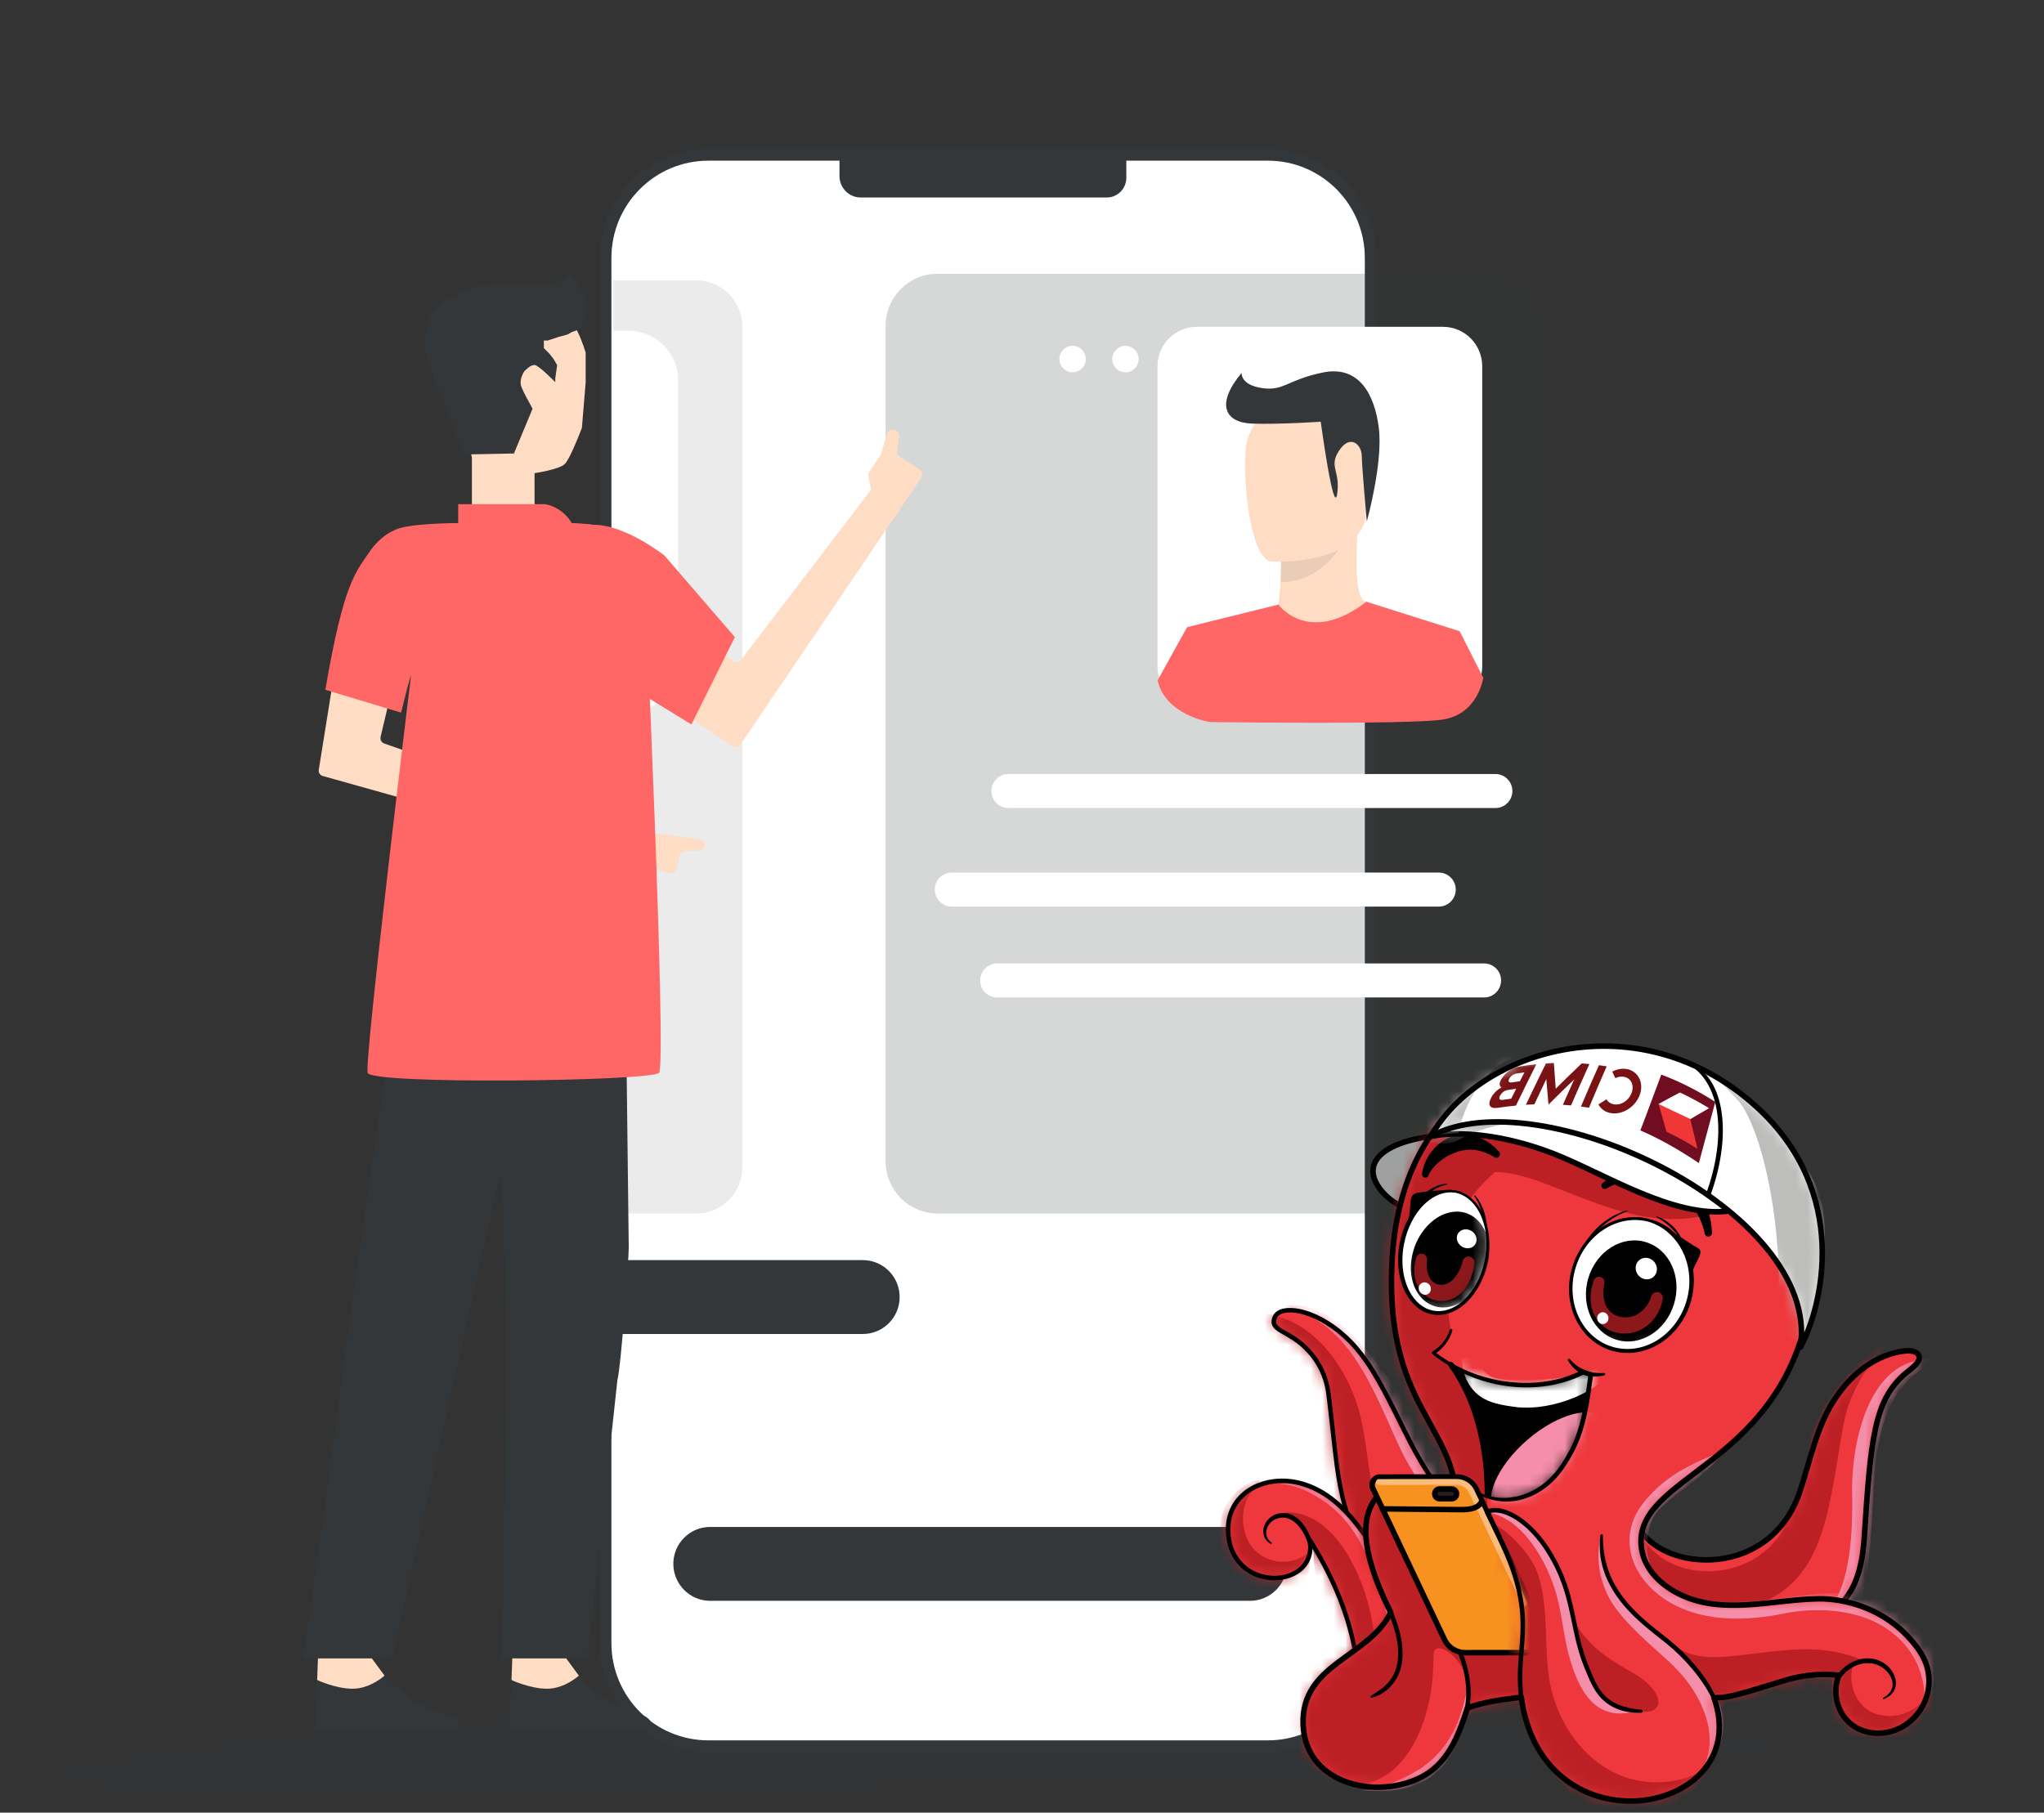 <svg width="177" height="157" viewBox="0 0 177 157" fill="none" xmlns="http://www.w3.org/2000/svg">
<rect x="0" y="0" width="177" height="157" fill="#333333" stroke="none"/>
<path opacity="0.1" d="M128.779 155.762C102.147 155.762 80.558 134.09 80.558 107.357C80.558 80.623 102.147 58.951 128.779 58.951C155.411 58.951 177 80.623 177 107.357C177 134.09 155.411 155.762 128.779 155.762Z" fill="#333739"/>
<path opacity="0.1" d="M48.223 96.811C21.591 96.811 0.002 75.139 0.002 48.406C0.002 21.672 21.591 0 48.223 0C74.855 0 96.444 21.672 96.444 48.406C96.444 75.139 74.855 96.811 48.223 96.811Z" fill="#333739"/>
<path opacity="0.3" fill-rule="evenodd" clip-rule="evenodd" d="M129.74 149.695C129.74 149.695 155.797 149.662 155.743 150.437C155.58 153.013 135.091 151.507 133.416 152.282C132.59 152.664 133.503 153.494 132.046 154.029C126.26 156.157 106.108 154.225 98.92 154.236C79.333 154.28 74.363 155.24 72.09 155.36C65.707 155.71 47.643 155.568 42.564 155.502C32.113 155.36 3.989 155.928 4.587 153.756C4.848 152.773 25.418 149.762 30.018 149.5C33.955 149.271 43.086 148.865 46.62 148.068C51.558 146.954 56.984 146.278 62.313 145.852C84.651 144.083 107.555 148.243 129.74 149.695Z" fill="#333739"/>
<path d="M61.352 151.243H109.791C114.706 151.243 118.687 147.247 118.687 142.313V22.347C118.687 17.413 114.706 13.417 109.791 13.417H61.341C56.425 13.417 52.445 17.413 52.445 22.347V142.313C52.445 147.247 56.436 151.243 61.352 151.243Z" fill="white" stroke="#333739" stroke-miterlimit="10"/>
<path d="M74.533 17.107H95.838C96.773 17.107 97.534 16.343 97.534 15.404V13.406H72.695V15.251C72.695 16.277 73.522 17.107 74.533 17.107Z" fill="#333739"/>
<path opacity="0.2" d="M81.2 105.108H129.084C131.563 105.108 133.586 103.088 133.586 100.588V28.231C133.586 25.742 131.574 23.711 129.084 23.711H81.189C78.709 23.711 76.686 25.731 76.686 28.231V100.588C76.697 103.088 78.709 105.108 81.2 105.108Z" fill="#333739"/>
<path d="M103.635 61.135H124.951C126.832 61.135 128.354 59.606 128.354 57.718V31.725C128.354 29.836 126.832 28.308 124.951 28.308H103.635C101.753 28.308 100.231 29.836 100.231 31.725V57.718C100.231 59.606 101.753 61.135 103.635 61.135Z" fill="white"/>
<path d="M97.458 32.248C96.827 32.248 96.316 31.735 96.316 31.102C96.316 30.469 96.827 29.956 97.458 29.956C98.088 29.956 98.6 30.469 98.6 31.102C98.6 31.735 98.088 32.248 97.458 32.248Z" fill="white"/>
<path d="M92.88 32.248C92.249 32.248 91.738 31.735 91.738 31.102C91.738 30.469 92.249 29.956 92.88 29.956C93.51 29.956 94.022 30.469 94.022 31.102C94.022 31.735 93.51 32.248 92.88 32.248Z" fill="white"/>
<path d="M87.322 69.988H129.497C130.312 69.988 130.965 69.322 130.965 68.515C130.965 67.696 130.301 67.041 129.497 67.041H87.322C86.507 67.041 85.854 67.707 85.854 68.515C85.854 69.333 86.507 69.988 87.322 69.988Z" fill="white"/>
<path d="M82.418 78.525H124.592C125.408 78.525 126.061 77.859 126.061 77.051C126.061 76.233 125.397 75.578 124.592 75.578H82.418C81.602 75.578 80.95 76.244 80.95 77.051C80.95 77.859 81.602 78.525 82.418 78.525Z" fill="white"/>
<path d="M86.344 86.396H128.518C129.334 86.396 129.986 85.73 129.986 84.922C129.986 84.104 129.323 83.449 128.518 83.449H86.344C85.528 83.449 84.876 84.115 84.876 84.922C84.876 85.741 85.528 86.396 86.344 86.396Z" fill="white"/>
<path d="M53.467 115.795H74.718C76.61 115.795 78.154 114.256 78.154 112.346C78.154 110.446 76.621 108.896 74.718 108.896H53.467C51.575 108.896 50.031 110.435 50.031 112.346C50.042 114.256 51.575 115.795 53.467 115.795Z" fill="#333739" stroke="white" stroke-width="0.5" stroke-miterlimit="10"/>
<path d="M61.493 138.906H108.246C110.138 138.906 111.683 137.367 111.683 135.457C111.683 133.557 110.149 132.007 108.246 132.007H61.493C59.601 132.007 58.056 133.546 58.056 135.457C58.067 137.367 59.601 138.906 61.493 138.906Z" fill="#333739" stroke="white" stroke-width="0.5" stroke-miterlimit="10"/>
<path d="M110.313 53.154C110.28 53.165 112.955 54.715 115.043 54.235C117.001 53.787 118.339 52.128 118.306 52.117C117.49 51.921 117.349 49.977 117.577 45.119L117.208 45.174L110.922 46.135C110.922 46.135 110.976 48.111 110.9 49.967C110.835 51.528 110.682 53.001 110.313 53.154Z" fill="#FFDDC5"/>
<path opacity="0.1" d="M110.922 46.681C110.922 46.681 110.976 48.613 110.9 50.414C114.304 50.469 116.24 47.434 117.056 45.742L110.922 46.681Z" fill="#333739"/>
<path d="M110.106 48.635C110.106 48.635 118.154 49.126 118.382 44.093C118.611 39.061 119.807 35.731 114.674 35.207C109.541 34.683 108.464 36.561 107.975 38.22C107.496 39.868 108.018 48.373 110.106 48.635Z" fill="#FFDDC5"/>
<path d="M107.517 32.303C105.255 35 106.049 36.615 108.453 36.692C110.856 36.768 114.369 36.528 114.369 36.528C114.369 36.528 115.489 44.814 115.794 42.773C116.087 40.731 115.021 40.447 115.968 39.017C116.914 37.587 117.914 38.482 117.925 39.508C117.936 40.545 118.36 45.163 118.36 45.163C118.36 45.163 119.763 40.131 119.404 37.117C119.045 34.115 117.653 31.637 114.576 32.26C111.498 32.882 111.172 33.897 109.29 33.613C107.398 33.34 107.517 32.303 107.517 32.303Z" fill="#333739"/>
<path d="M118.317 52.117C113.314 55.982 110.704 52.368 110.704 52.368L102.797 54.322L100.242 58.929C100.894 61.888 104.646 62.543 104.82 62.543C105.473 62.543 121.699 62.772 124.863 62.335C128.028 61.888 128.441 58.7 128.441 58.7L126.397 54.672L118.317 52.117Z" fill="#FF6666"/>
<path opacity="0.1" d="M53.108 105.108H60.286C62.494 105.108 64.277 103.318 64.277 101.101V28.286C64.277 26.07 62.494 24.279 60.286 24.279H53.108V105.108Z" fill="#333739"/>
<path d="M53.108 62.117H53.489C56.382 62.117 58.72 59.77 58.72 56.866V32.936C58.72 30.567 56.806 28.646 54.446 28.646H53.108V62.117Z" fill="white"/>
<path d="M46.29 44.137V40.982C46.29 40.982 48.421 40.676 48.91 40.185C49.313 39.781 50.031 37.98 50.292 37.314C50.357 37.161 50.39 37.063 50.39 37.063L50.716 33.111V30.535C50.716 30.535 50.39 29.486 50.063 28.831C49.737 28.177 49.411 27.511 48.747 26.855C48.095 26.201 47.105 25.873 47.105 25.873C47.105 25.873 45.789 25.218 44.81 25.218C43.832 25.218 43.832 25.218 42.842 25.546C41.863 25.873 40.874 26.528 40.874 26.528C40.874 26.528 40.221 26.855 39.895 27.183C39.569 27.511 38.916 28.504 38.579 29.159C38.253 29.814 38.253 30.48 38.253 30.808C38.253 31.135 38.253 32.489 38.253 32.958C38.253 33.428 38.905 35.076 39.231 35.742C39.558 36.408 39.634 36.844 39.884 37.39C40.188 38.056 40.536 38.711 40.536 38.711C40.536 38.711 40.863 39.366 40.863 39.694C40.863 40.021 40.863 42.325 40.863 42.325V43.646V44.628H46.333L46.29 44.137Z" fill="#FFDDC5"/>
<path d="M44.485 39.279L40.222 39.366L38.579 35.087C38.579 35.087 37.1 31.637 36.937 30.807C36.774 29.989 36.774 29.497 36.937 28.427C37.1 27.358 37.59 26.866 37.59 26.866C37.59 26.866 38.405 26.048 39.558 25.546C40.7 25.054 40.7 25.054 41.2 24.89C41.701 24.727 43.495 24.563 43.495 24.563H45.855H47.617L48.563 24.399L49.052 24.235L49.379 23.908L49.705 24.235L50.031 24.89L50.357 25.546C50.357 25.546 50.684 26.233 50.684 26.222C50.684 26.211 50.684 27.347 50.684 27.347C50.684 27.347 50.52 27.696 50.357 28.187C50.194 28.679 49.542 28.679 49.379 28.842C49.215 29.006 48.4 29.17 48.4 29.17L47.421 29.497H47.095V30.152L47.584 30.644L47.932 31.091L48.248 31.626L48.084 32.773V33.1C48.084 33.1 46.638 31.615 46.29 31.615C45.942 31.615 45.627 31.943 45.453 32.106C45.289 32.27 44.963 32.925 45.126 33.428C45.289 33.93 45.855 34.912 45.855 34.912L46.116 35.403L44.474 39.355" fill="#333739"/>
<path d="M35.436 78.46H54.087C54.087 78.46 54.446 107.072 54.446 108.063C54.446 109.054 53.794 118.265 53.468 119.506L50.847 143.644H43.473C43.473 143.644 44.126 112.669 43.473 103.218C43.408 102.325 43.353 101.476 43.31 100.66C42.821 92.864 42.821 88.781 42.821 88.781L43.353 101.465L33.968 143.513L26.258 143.633C26.258 143.633 28.4 129.076 30.042 116.142L35.436 78.46Z" fill="#333739"/>
<path d="M42.81 88.781L42.647 98.362L43.353 101.465L42.81 88.781Z" fill="#333739"/>
<path d="M59.927 55.447L57.741 60.316C57.633 60.556 57.719 60.829 57.937 60.971L63.375 64.606C63.625 64.781 63.973 64.704 64.147 64.453L79.775 41.386C79.938 41.135 79.862 40.796 79.601 40.644L77.959 39.574C77.774 39.465 77.665 39.257 77.698 39.05L77.861 37.816C77.904 37.499 77.643 37.216 77.317 37.216C77.078 37.216 76.86 37.368 76.795 37.598L76.294 39.312C76.284 39.366 76.251 39.41 76.229 39.465L75.283 40.851C75.207 40.971 75.174 41.113 75.207 41.255L75.392 42.172C75.424 42.325 75.392 42.477 75.294 42.598L64.19 57.128C64.005 57.368 63.657 57.412 63.418 57.237L60.786 55.25C60.482 55.021 60.069 55.13 59.927 55.447Z" fill="#FFDDC5"/>
<path d="M29.912 55.458L34.229 56.255C34.501 56.309 34.675 56.582 34.61 56.855L32.957 63.82C32.902 64.06 33.033 64.311 33.272 64.399L55.458 72.193C55.512 72.215 55.566 72.226 55.621 72.226H57.078C57.1 72.226 57.121 72.226 57.143 72.226L60.612 72.707C60.95 72.75 61.135 73.11 60.982 73.416C60.895 73.58 60.732 73.689 60.547 73.689H59.383C59.155 73.689 58.959 73.842 58.905 74.06L58.6 75.283C58.535 75.556 58.263 75.709 57.992 75.632L27.954 67.215C27.715 67.15 27.562 66.91 27.606 66.669L29.335 55.873C29.389 55.589 29.64 55.414 29.912 55.458Z" fill="#FFDDC5"/>
<path d="M39.678 43.995V45.316H49.509C49.509 45.316 48.856 43.995 47.214 43.668H39.678V43.995Z" fill="#FF6666"/>
<path d="M34.73 61.724C35.708 57.772 35.578 58.623 35.578 58.623C35.578 58.623 31.532 91.876 31.837 92.924C32.141 93.962 56.371 93.656 57.068 92.924C57.764 92.193 55.752 48.514 55.752 48.514C55.752 48.514 55.567 45.469 49.498 45.305H39.667C39.667 45.305 35.078 45.305 34.099 45.96C34.099 45.96 33.12 46.288 32.13 47.608C30.814 49.584 29.814 50.207 28.172 59.748" fill="#FF6666"/>
<path d="M57.535 48.111C57.535 48.111 54.142 45.436 51.412 45.458C51.412 45.458 49.346 45.152 48.03 45.807C47.312 46.168 46.061 47.15 45.735 48.766C45.409 50.414 46.388 51.397 47.377 53.045L51.967 57.325L54.261 59.301L59.873 62.75L63.636 55.185L57.535 48.111Z" fill="#FF6666"/>
<path d="M46.255 149.867L44.157 149.858C44.149 149.858 44.142 149.858 44.142 149.849L44.36 143.661C44.36 143.652 44.367 143.643 44.375 143.643H49.022C49.029 143.643 49.029 143.643 49.029 143.643C49.09 143.751 51.218 147.457 55.519 148.527C56.136 148.68 56.564 149.21 56.542 149.831C56.542 149.84 56.534 149.849 56.527 149.849L47.804 149.867" fill="#333739"/>
<path d="M44.375 143.643H49.029L50.127 145.136C50.127 145.136 48.886 146.27 47.383 146.27C45.879 146.27 44.292 145.514 44.292 145.514L44.36 143.661L44.375 143.643Z" fill="#FFDDC5"/>
<path d="M29.427 149.867L27.328 149.858C27.321 149.858 27.314 149.858 27.314 149.849L27.532 143.661C27.532 143.652 27.539 143.643 27.547 143.643H32.194C32.201 143.643 32.201 143.643 32.201 143.643C32.261 143.751 34.389 147.457 38.691 148.527C39.307 148.68 39.736 149.21 39.714 149.831C39.714 149.84 39.706 149.849 39.698 149.849L30.976 149.867" fill="#333739"/>
<path d="M27.547 143.643H32.201L33.299 145.136C33.299 145.136 32.058 146.27 30.555 146.27C29.05 146.27 27.464 145.514 27.464 145.514L27.532 143.661L27.547 143.643Z" fill="#FFDDC5"/>
<path fill-rule="evenodd" clip-rule="evenodd" d="M130.074 131.752C125.34 132.475 122.387 125.383 120.725 122.134C119.775 120.279 118.796 118.343 117.437 116.756C114.6 113.447 110.869 112.791 110.373 114.138C109.958 115.266 111.477 115.207 113.026 116.705C113.882 117.534 114.802 118.823 115.044 120.749C115.93 127.814 115.683 130.065 118.51 135.3C119.182 136.544 119.924 137.809 120.938 138.806C125.809 143.597 130.528 137.201 130.074 131.752Z" fill="#EF383D"/>
<mask id="mask0" mask-type="alpha" maskUnits="userSpaceOnUse" x="110" y="113" width="21" height="28">
<path fill-rule="evenodd" clip-rule="evenodd" d="M117.437 116.756C118.796 118.343 119.775 120.279 120.725 122.133C122.387 125.384 125.34 132.475 130.074 131.751C130.528 137.201 125.809 143.597 120.938 138.807C119.923 137.808 119.181 136.544 118.51 135.3C115.684 130.065 115.929 127.814 115.044 120.75C114.802 118.823 113.882 117.534 113.025 116.704C111.478 115.206 109.958 115.266 110.373 114.138C110.532 113.707 111.02 113.48 111.705 113.48C113.162 113.481 115.507 114.504 117.437 116.756Z" fill="white"/>
</mask>
<g mask="url(#mask0)">
<path fill-rule="evenodd" clip-rule="evenodd" d="M108.573 113.678C113.509 113.779 116.793 118.39 117.835 122.796C118.361 125.02 118.459 127.322 119.009 129.546C120.021 133.645 121.955 137.598 124.814 140.718C112.922 138.66 116.411 130.744 112.809 122.239C112.31 121.059 111.692 119.955 111 118.881C110.118 117.513 108.027 115.56 108.573 113.678Z" fill="#BC2025"/>
</g>
<mask id="mask1" mask-type="alpha" maskUnits="userSpaceOnUse" x="110" y="113" width="21" height="28">
<path fill-rule="evenodd" clip-rule="evenodd" d="M117.437 116.756C118.796 118.343 119.775 120.279 120.725 122.133C122.387 125.384 125.34 132.475 130.074 131.751C130.528 137.201 125.809 143.597 120.938 138.807C119.923 137.808 119.181 136.544 118.51 135.3C115.684 130.065 115.929 127.814 115.044 120.75C114.802 118.823 113.882 117.534 113.025 116.704C111.478 115.206 109.958 115.266 110.373 114.138C110.532 113.707 111.02 113.48 111.705 113.48C113.162 113.481 115.507 114.504 117.437 116.756Z" fill="white"/>
</mask>
<g mask="url(#mask1)">
<path fill-rule="evenodd" clip-rule="evenodd" d="M123.745 129.258C121.739 127.169 120.801 124.35 119.591 121.786C117.6 117.568 115.776 114.537 111.315 113.092C113.524 112.835 115.271 113.946 116.835 115.403C119.524 117.908 121.354 121.054 123.163 124.214C123.74 125.221 125.247 127.706 125.407 128.829C125.024 128.74 124.127 129.182 123.745 129.258Z" fill="#F48EAA"/>
</g>
<path fill-rule="evenodd" clip-rule="evenodd" d="M130.044 131.57C130.099 131.562 130.155 131.576 130.199 131.607C130.243 131.639 130.271 131.686 130.275 131.736H130.257C130.531 135.017 128.96 138.629 126.614 140.047C124.948 141.055 122.89 140.989 120.807 138.941C120.393 138.534 120.023 138.083 119.685 137.608C119.183 136.903 118.751 136.144 118.344 135.391C117.15 133.179 116.5 131.496 116.081 129.763C115.505 127.373 115.37 124.888 114.853 120.774C114.749 119.944 114.516 119.238 114.215 118.637C113.838 117.88 113.355 117.294 112.891 116.845C112.251 116.226 111.615 115.88 111.126 115.603C110.759 115.394 110.471 115.217 110.302 115.009C110.104 114.765 110.039 114.481 110.191 114.069C110.321 113.716 110.631 113.468 111.084 113.355C111.676 113.208 112.529 113.293 113.489 113.65C114.781 114.131 116.277 115.102 117.585 116.629C118.137 117.272 118.628 117.973 119.079 118.702C119.747 119.783 120.33 120.928 120.901 122.043C121.874 123.943 123.289 127.168 125.25 129.353C126.581 130.834 128.163 131.839 130.044 131.552V131.57ZM129.906 131.978C130.085 135.06 128.618 138.401 126.423 139.728C124.884 140.656 122.991 140.562 121.07 138.672C120.671 138.281 120.316 137.846 119.99 137.389C119.498 136.696 119.074 135.95 118.676 135.21C117.501 133.034 116.861 131.379 116.451 129.672C115.878 127.294 115.748 124.82 115.235 120.726C115.125 119.848 114.879 119.099 114.561 118.463C114.161 117.663 113.651 117.04 113.159 116.565C112.492 115.918 111.829 115.554 111.318 115.263C111.003 115.084 110.748 114.941 110.603 114.762C110.486 114.618 110.467 114.448 110.555 114.205C110.645 113.964 110.869 113.812 111.179 113.735C111.714 113.602 112.484 113.694 113.352 114.019C114.594 114.481 116.029 115.418 117.287 116.885C117.825 117.514 118.303 118.199 118.743 118.91C119.405 119.983 119.982 121.119 120.547 122.225C121.532 124.15 122.968 127.41 124.952 129.622C126.331 131.16 127.976 132.19 129.906 131.978Z" fill="black"/>
<path fill-rule="evenodd" clip-rule="evenodd" d="M119.432 134.878C117.855 132.312 115.882 129.453 112.85 128.54C109.371 127.494 105.844 129.536 106.403 133.246C107.128 138.057 114.187 137.558 113.411 133.38C116.079 137.588 117.862 142.407 117.657 147.466C122.215 145.536 124.404 142.147 121.623 137.589C121.073 136.686 120.216 135.599 119.432 134.878Z" fill="#EF383D"/>
<mask id="mask2" mask-type="alpha" maskUnits="userSpaceOnUse" x="106" y="128" width="17" height="20">
<path fill-rule="evenodd" clip-rule="evenodd" d="M111.025 128.267C111.619 128.267 112.236 128.356 112.851 128.54C115.882 129.452 117.855 132.311 119.433 134.878C120.216 135.599 121.072 136.686 121.622 137.589C124.405 142.147 122.215 145.536 117.657 147.465C117.862 142.407 116.08 137.588 113.411 133.379C114.188 137.557 107.129 138.057 106.403 133.245C105.942 130.192 108.252 128.267 111.024 128.267C111.025 128.267 111.025 128.267 111.025 128.267Z" fill="white"/>
</mask>
<g mask="url(#mask2)">
<path fill-rule="evenodd" clip-rule="evenodd" d="M113.359 134.429C111.587 135.99 108.668 135.29 107.898 133.04C107.525 131.95 107.515 130.83 108.022 129.778C108.196 129.417 108.431 129.067 108.681 128.755C108.772 128.643 108.864 128.533 108.957 128.424C109.002 128.371 109.158 128.279 109.091 128.266C108.034 128.061 106.611 129.538 106.177 130.347C104.579 133.321 106.499 138.138 109.812 138.978C112.096 139.557 113.822 136.811 113.359 134.429Z" fill="#BC2025"/>
</g>
<mask id="mask3" mask-type="alpha" maskUnits="userSpaceOnUse" x="106" y="128" width="17" height="20">
<path fill-rule="evenodd" clip-rule="evenodd" d="M111.025 128.267C111.619 128.267 112.236 128.356 112.851 128.54C115.882 129.452 117.855 132.311 119.433 134.878C120.216 135.599 121.072 136.686 121.622 137.589C124.405 142.147 122.215 145.536 117.657 147.465C117.862 142.407 116.08 137.588 113.411 133.379C114.188 137.557 107.129 138.057 106.403 133.245C105.942 130.192 108.252 128.267 111.024 128.267C111.025 128.267 111.025 128.267 111.025 128.267Z" fill="white"/>
</mask>
<g mask="url(#mask3)">
<path fill-rule="evenodd" clip-rule="evenodd" d="M120.115 140.155C119.881 138.705 119.443 137.298 118.897 135.938C117.704 132.966 116.303 130.776 113.412 129.285C112.036 128.576 110.511 128.27 108.953 128.661C110.39 127.743 112.472 128.197 113.917 128.956C116.474 130.301 118.586 132.701 119.703 135.366C120.087 136.286 120.748 139.105 120.115 140.155Z" fill="#F48EAA"/>
</g>
<mask id="mask4" mask-type="alpha" maskUnits="userSpaceOnUse" x="106" y="128" width="17" height="20">
<path fill-rule="evenodd" clip-rule="evenodd" d="M111.025 128.267C111.619 128.267 112.236 128.356 112.851 128.54C115.882 129.452 117.855 132.311 119.433 134.878C120.216 135.599 121.072 136.686 121.622 137.589C124.405 142.147 122.215 145.536 117.657 147.465C117.862 142.407 116.08 137.588 113.411 133.379C114.188 137.557 107.129 138.057 106.403 133.245C105.942 130.192 108.252 128.267 111.024 128.267C111.025 128.267 111.025 128.267 111.025 128.267Z" fill="white"/>
</mask>
<g mask="url(#mask4)">
<path fill-rule="evenodd" clip-rule="evenodd" d="M119.06 143.082C119.066 142.046 118.937 141.025 118.738 140.009C118.121 136.854 116.056 131.968 112.542 131.115C111.749 130.923 110.953 130.951 110.241 131.385C112.424 130.452 113.719 132.9 113.745 134.722C113.781 137.219 115.147 139.534 115.746 141.96C115.88 142.501 115.972 144.023 116.254 144.485C117.07 145.832 118.827 144.308 119.06 143.082Z" fill="#BC2025"/>
</g>
<path fill-rule="evenodd" clip-rule="evenodd" d="M113.661 134.15C114.805 136.048 115.761 138.063 116.431 140.163C117.178 142.504 117.57 144.951 117.469 147.459C117.466 147.523 117.497 147.584 117.55 147.621C117.603 147.659 117.671 147.666 117.73 147.64C120.041 146.661 121.75 145.307 122.543 143.631C123.355 141.915 123.224 139.856 121.78 137.493C121.501 137.034 121.143 136.529 120.757 136.048C120.37 135.566 119.954 135.108 119.556 134.743L119.604 134.771C118.65 133.22 117.552 131.565 116.168 130.287C115.227 129.419 114.155 128.724 112.908 128.349C111.147 127.82 109.376 128.06 108.091 128.887C106.732 129.761 105.909 131.289 106.209 133.275C106.563 135.624 108.358 136.765 110.092 136.872C111.328 136.949 112.531 136.495 113.175 135.592C113.457 135.196 113.635 134.715 113.661 134.15ZM117.855 147.173C117.919 144.726 117.523 142.336 116.794 140.046C116.037 137.667 114.916 135.394 113.575 133.275C113.524 133.197 113.426 133.165 113.341 133.199C113.255 133.233 113.204 133.323 113.222 133.414C113.37 134.214 113.214 134.869 112.86 135.365C112.289 136.166 111.213 136.55 110.116 136.481C108.544 136.383 106.917 135.347 106.598 133.216C106.326 131.409 107.068 130.015 108.305 129.22C109.501 128.451 111.153 128.238 112.793 128.732C113.981 129.089 115.001 129.755 115.897 130.583C117.253 131.837 118.326 133.463 119.26 134.984H119.276C119.285 135 119.296 135.014 119.308 135.027V135.014C119.693 135.368 120.095 135.813 120.47 136.279C120.847 136.748 121.194 137.239 121.465 137.685C122.825 139.914 122.973 141.853 122.206 143.469C121.477 145.008 119.932 146.249 117.855 147.173Z" fill="black"/>
<path fill-rule="evenodd" clip-rule="evenodd" d="M141.614 131.588C142.958 136.119 153.146 137.206 155.842 129.24C156.807 126.389 157.291 123.489 159.023 120.977C160.206 119.258 161.912 117.754 163.96 117.206C164.457 117.073 165.669 116.773 166.085 117.292C166.562 117.886 165.387 118.633 165.003 118.962C162.294 121.274 161.997 124.584 161.438 133.157C161.052 139.078 158.537 140.095 154.45 141.267C144.467 144.13 138.992 133.377 141.614 131.588Z" fill="#EF383D"/>
<mask id="mask5" mask-type="alpha" maskUnits="userSpaceOnUse" x="140" y="116" width="27" height="26">
<path fill-rule="evenodd" clip-rule="evenodd" d="M166.084 117.292C166.561 117.887 165.386 118.632 165.002 118.961C162.293 121.274 161.997 124.584 161.438 133.158C161.052 139.077 158.536 140.095 154.45 141.267C144.466 144.129 138.991 133.377 141.613 131.588C142.957 136.119 153.145 137.206 155.842 129.24C156.807 126.39 157.29 123.489 159.022 120.976C160.205 119.257 161.911 117.754 163.959 117.206C164.244 117.13 164.764 116.998 165.235 116.998C165.585 116.998 165.907 117.07 166.084 117.292Z" fill="white"/>
</mask>
<g mask="url(#mask5)">
<path fill-rule="evenodd" clip-rule="evenodd" d="M141.613 131.588C142.938 137.192 151.486 137.723 154.484 132.362C155.451 130.634 156.214 128.53 156.671 125.22C157.182 121.515 161.661 116.964 163.258 116.215C166.693 114.608 160.794 116.998 159.62 123.472C158.381 130.302 158.139 136.848 152.216 138.933C145.983 141.126 140.191 144.445 137.58 138.043C140.424 128.734 138.085 128.177 141.613 131.588Z" fill="#BC2025"/>
</g>
<mask id="mask6" mask-type="alpha" maskUnits="userSpaceOnUse" x="140" y="116" width="27" height="26">
<path fill-rule="evenodd" clip-rule="evenodd" d="M166.084 117.292C166.561 117.887 165.386 118.632 165.002 118.961C162.293 121.274 161.997 124.584 161.438 133.158C161.052 139.077 158.536 140.095 154.45 141.267C144.466 144.129 138.991 133.377 141.613 131.588C142.957 136.119 153.145 137.206 155.842 129.24C156.807 126.39 157.29 123.489 159.022 120.976C160.205 119.257 161.911 117.754 163.959 117.206C164.244 117.13 164.764 116.998 165.235 116.998C165.585 116.998 165.907 117.07 166.084 117.292Z" fill="white"/>
</mask>
<g mask="url(#mask6)">
<path fill-rule="evenodd" clip-rule="evenodd" d="M167.857 117.796C160.516 121.09 163.113 129.89 161.386 137.852C160.727 140.897 158.219 145.835 155.186 144.308C156.157 143.187 156.162 141.063 157.536 140.191C160.173 138.519 160.465 133.095 160.384 129.373C160.285 124.814 161.959 116.998 167.857 117.796Z" fill="#F48EAA"/>
</g>
<path fill-rule="evenodd" clip-rule="evenodd" d="M141.614 131.588C142.958 136.119 153.146 137.206 155.842 129.24C156.807 126.389 157.291 123.489 159.023 120.977C160.206 119.258 161.912 117.754 163.96 117.206C164.457 117.073 165.669 116.773 166.085 117.292C166.562 117.886 165.387 118.633 165.003 118.962C162.294 121.274 161.997 124.584 161.438 133.157C161.052 139.078 158.537 140.095 154.45 141.267C144.467 144.13 138.992 133.377 141.614 131.588Z" stroke="black" stroke-width="0.481" stroke-linecap="round" stroke-linejoin="round"/>
<path fill-rule="evenodd" clip-rule="evenodd" d="M128.07 98.267C121.543 98.011 117.591 99.892 119.287 102.667C119.488 102.995 119.719 103.271 119.953 103.498C121.35 104.849 122.853 105.014 124.371 105.237C125.421 103.259 127.14 100.457 128.07 98.267Z" fill="#9FA0A0"/>
<path fill-rule="evenodd" clip-rule="evenodd" d="M128.07 98.267C121.543 98.011 117.591 99.892 119.287 102.667C119.488 102.995 119.719 103.271 119.953 103.498C121.35 104.849 122.853 105.014 124.371 105.237C125.421 103.259 127.14 100.457 128.07 98.267Z" stroke="black" stroke-width="0.481" stroke-linecap="round" stroke-linejoin="round"/>
<path fill-rule="evenodd" clip-rule="evenodd" d="M126.102 129.72C124.781 129.524 120.655 128.346 119.65 129.225C116.754 131.761 119.134 137.029 120.432 139.668C118.499 143.573 112.67 144.109 112.845 149.354C113.012 154.376 118.804 155.866 122.786 154.068C125.334 152.919 126.262 150.438 127.071 147.948C128.538 147.374 130.183 147.202 131.731 147.008C133.608 160.67 152.019 157.189 148.421 147.045C149.806 147.092 151.101 146.583 154.707 145.506C155.954 145.132 157.549 144.91 159.248 145.103C158.452 147.026 159.422 149.725 162.103 150.086C165.677 150.566 168.629 146.31 166.106 142.825C163.448 139.151 159.513 138.458 157.495 138.482C153.52 138.527 149.068 139.975 145.289 138.009C143.603 137.133 142.231 135.685 142.111 133.783C141.738 127.876 153.64 127.019 156.5 114.023C159.329 101.168 151.019 92.441 142.098 91.168C132.771 89.838 121.162 94.289 120.524 109.615C120.027 121.576 125.811 123.437 126.102 129.72Z" fill="#EF383D"/>
<mask id="mask7" mask-type="alpha" maskUnits="userSpaceOnUse" x="112" y="90" width="56" height="66">
<path fill-rule="evenodd" clip-rule="evenodd" d="M142.098 91.168C151.02 92.441 159.329 101.167 156.5 114.023C153.64 127.019 141.738 127.876 142.111 133.783C142.231 135.685 143.603 137.133 145.289 138.008C149.069 139.974 153.52 138.526 157.495 138.481C159.513 138.459 163.448 139.15 166.106 142.824C168.629 146.309 165.677 150.566 162.103 150.086C159.422 149.725 158.452 147.026 159.248 145.103C157.549 144.909 155.954 145.133 154.707 145.505C151.101 146.583 149.807 147.092 148.421 147.045C152.02 157.189 133.608 160.67 131.731 147.008C130.183 147.202 128.539 147.375 127.071 147.948C126.262 150.437 125.334 152.919 122.787 154.068C118.804 155.866 113.013 154.376 112.845 149.354C112.67 144.109 118.499 143.573 120.432 139.668C119.134 137.029 116.754 131.761 119.65 129.225C120.655 128.346 124.781 129.523 126.102 129.72C125.811 123.437 120.026 121.575 120.525 109.615C121.092 95.972 130.355 90.946 138.962 90.946C140.023 90.946 141.074 91.022 142.098 91.168Z" fill="white"/>
</mask>
<g mask="url(#mask7)">
<path fill-rule="evenodd" clip-rule="evenodd" d="M149.666 104.57C141.952 108.082 134.35 101.401 129.447 101.524C124.773 105.648 124.835 109.993 125.634 115.275C125.143 116.519 124.487 116.896 124.269 117.205C124.462 117.731 125.899 117.954 126.147 118.493C127.614 121.672 128.785 125.819 128.785 128.673C128.785 130.948 128.863 132.876 129.402 135.08C129.958 137.354 133.409 145.696 131.744 147.919C131.044 148.855 126.733 149.777 127.117 147.937C127.931 144.046 124.114 141.572 124.133 143.348C124.222 151.95 118.973 157.331 113.704 153.064C112.313 151.938 111.487 151.213 111.213 149.396C110.456 144.358 116.443 144.486 116.86 139.495C117.088 136.771 116.217 134.174 116.3 131.479C116.378 128.961 117.559 126.695 117.378 124.13C116.992 118.614 115.072 112.847 116.621 107.34C117.521 104.14 119.65 101.807 121.242 99.005C121.238 99.007 121.231 99.007 121.225 99.009C128.451 91.844 142.814 99.555 149.666 104.57Z" fill="#BC2025"/>
</g>
<mask id="mask8" mask-type="alpha" maskUnits="userSpaceOnUse" x="112" y="90" width="56" height="66">
<path fill-rule="evenodd" clip-rule="evenodd" d="M142.098 91.168C151.02 92.441 159.329 101.167 156.5 114.023C153.64 127.019 141.738 127.876 142.111 133.783C142.231 135.685 143.603 137.133 145.289 138.008C149.069 139.974 153.52 138.526 157.495 138.481C159.513 138.459 163.448 139.15 166.106 142.824C168.629 146.309 165.677 150.566 162.103 150.086C159.422 149.725 158.452 147.026 159.248 145.103C157.549 144.909 155.954 145.133 154.707 145.505C151.101 146.583 149.807 147.092 148.421 147.045C152.02 157.189 133.608 160.67 131.731 147.008C130.183 147.202 128.539 147.375 127.071 147.948C126.262 150.437 125.334 152.919 122.787 154.068C118.804 155.866 113.013 154.376 112.845 149.354C112.67 144.109 118.499 143.573 120.432 139.668C119.134 137.029 116.754 131.761 119.65 129.225C120.655 128.346 124.781 129.523 126.102 129.72C125.811 123.437 120.026 121.575 120.525 109.615C121.092 95.972 130.355 90.946 138.962 90.946C140.023 90.946 141.074 91.022 142.098 91.168Z" fill="white"/>
</mask>
<g mask="url(#mask8)">
<path fill-rule="evenodd" clip-rule="evenodd" d="M160.715 143.67C159.715 145.445 160.667 148.001 162.588 148.497C165.892 149.352 167.472 145.967 167.51 146.354C167.698 148.24 166.473 149.844 164.836 150.633C162.093 151.956 158.434 150.897 157.164 148.024C156.011 145.415 157.992 143.533 160.715 143.67Z" fill="#BC2025"/>
</g>
<mask id="mask9" mask-type="alpha" maskUnits="userSpaceOnUse" x="112" y="90" width="56" height="66">
<path fill-rule="evenodd" clip-rule="evenodd" d="M142.098 91.168C151.02 92.441 159.329 101.167 156.5 114.023C153.64 127.019 141.738 127.876 142.111 133.783C142.231 135.685 143.603 137.133 145.289 138.008C149.069 139.974 153.52 138.526 157.495 138.481C159.513 138.459 163.448 139.15 166.106 142.824C168.629 146.309 165.677 150.566 162.103 150.086C159.422 149.725 158.452 147.026 159.248 145.103C157.549 144.909 155.954 145.133 154.707 145.505C151.101 146.583 149.807 147.092 148.421 147.045C152.02 157.189 133.608 160.67 131.731 147.008C130.183 147.202 128.539 147.375 127.071 147.948C126.262 150.437 125.334 152.919 122.787 154.068C118.804 155.866 113.013 154.376 112.845 149.354C112.67 144.109 118.499 143.573 120.432 139.668C119.134 137.029 116.754 131.761 119.65 129.225C120.655 128.346 124.781 129.523 126.102 129.72C125.811 123.437 120.026 121.575 120.525 109.615C121.092 95.972 130.355 90.946 138.962 90.946C140.023 90.946 141.074 91.022 142.098 91.168Z" fill="white"/>
</mask>
<g mask="url(#mask9)">
<path fill-rule="evenodd" clip-rule="evenodd" d="M161.972 144.107C158.229 142.27 155.064 142.867 151.117 143.319C149.678 143.484 148.215 143.676 146.78 143.364C145.034 142.984 143.814 141.492 142.457 140.438C144.885 142.691 147.539 144.797 148.878 147.929C150.842 147.041 156.551 146.461 158.883 146.543C158.73 145.423 160.54 143.54 161.972 144.107Z" fill="#BC2025"/>
</g>
<mask id="mask10" mask-type="alpha" maskUnits="userSpaceOnUse" x="112" y="90" width="56" height="66">
<path fill-rule="evenodd" clip-rule="evenodd" d="M142.098 91.168C151.02 92.441 159.329 101.167 156.5 114.023C153.64 127.019 141.738 127.876 142.111 133.783C142.231 135.685 143.603 137.133 145.289 138.008C149.069 139.974 153.52 138.526 157.495 138.481C159.513 138.459 163.448 139.15 166.106 142.824C168.629 146.309 165.677 150.566 162.103 150.086C159.422 149.725 158.452 147.026 159.248 145.103C157.549 144.909 155.954 145.133 154.707 145.505C151.101 146.583 149.807 147.092 148.421 147.045C152.02 157.189 133.608 160.67 131.731 147.008C130.183 147.202 128.539 147.375 127.071 147.948C126.262 150.437 125.334 152.919 122.787 154.068C118.804 155.866 113.013 154.376 112.845 149.354C112.67 144.109 118.499 143.573 120.432 139.668C119.134 137.029 116.754 131.761 119.65 129.225C120.655 128.346 124.781 129.523 126.102 129.72C125.811 123.437 120.026 121.575 120.525 109.615C121.092 95.972 130.355 90.946 138.962 90.946C140.023 90.946 141.074 91.022 142.098 91.168Z" fill="white"/>
</mask>
<g mask="url(#mask10)">
<path fill-rule="evenodd" clip-rule="evenodd" d="M142.849 132.209C143.416 129.876 147.522 128.431 149.336 125.611C145.968 126.986 144.2 127.926 142.468 129.976C139.708 133.243 141.451 137.154 144.96 138.991C147.831 140.493 151.334 140.396 154.424 139.766C156.708 139.302 159.29 139.331 161.522 140.131C164.859 141.329 167.095 144.393 166.588 148.17C167.24 146.939 167.681 145.346 167.555 143.953C167.309 141.271 164.846 138.979 162.346 138.352C159.276 137.584 156.14 138.207 153.07 138.581C151.887 138.724 150.697 138.752 149.506 138.785C148.774 138.805 141.332 138.943 142.849 132.209Z" fill="#F48EAA"/>
</g>
<mask id="mask11" mask-type="alpha" maskUnits="userSpaceOnUse" x="112" y="90" width="56" height="66">
<path fill-rule="evenodd" clip-rule="evenodd" d="M142.098 91.168C151.02 92.441 159.329 101.167 156.5 114.023C153.64 127.019 141.738 127.876 142.111 133.783C142.231 135.685 143.603 137.133 145.289 138.008C149.069 139.974 153.52 138.526 157.495 138.481C159.513 138.459 163.448 139.15 166.106 142.824C168.629 146.309 165.677 150.566 162.103 150.086C159.422 149.725 158.452 147.026 159.248 145.103C157.549 144.909 155.954 145.133 154.707 145.505C151.101 146.583 149.807 147.092 148.421 147.045C152.02 157.189 133.608 160.67 131.731 147.008C130.183 147.202 128.539 147.375 127.071 147.948C126.262 150.437 125.334 152.919 122.787 154.068C118.804 155.866 113.013 154.376 112.845 149.354C112.67 144.109 118.499 143.573 120.432 139.668C119.134 137.029 116.754 131.761 119.65 129.225C120.655 128.346 124.781 129.523 126.102 129.72C125.811 123.437 120.026 121.575 120.525 109.615C121.092 95.972 130.355 90.946 138.962 90.946C140.023 90.946 141.074 91.022 142.098 91.168Z" fill="white"/>
</mask>
<g mask="url(#mask11)">
<path fill-rule="evenodd" clip-rule="evenodd" d="M138.591 133.279C138.163 134.951 138.516 137.067 139.544 138.751C140.642 140.546 142.938 142.485 144.468 143.865C147.17 146.304 149.407 150.446 147.056 153.931C153.927 146.585 142.713 142.376 139.635 137.319C139.042 136.345 138.693 134.395 138.591 133.279Z" fill="#F48EAA"/>
</g>
<mask id="mask12" mask-type="alpha" maskUnits="userSpaceOnUse" x="112" y="90" width="56" height="66">
<path fill-rule="evenodd" clip-rule="evenodd" d="M142.098 91.168C151.02 92.441 159.329 101.167 156.5 114.023C153.64 127.019 141.738 127.876 142.111 133.783C142.231 135.685 143.603 137.133 145.289 138.008C149.069 139.974 153.52 138.526 157.495 138.481C159.513 138.459 163.448 139.15 166.106 142.824C168.629 146.309 165.677 150.566 162.103 150.086C159.422 149.725 158.452 147.026 159.248 145.103C157.549 144.909 155.954 145.133 154.707 145.505C151.101 146.583 149.807 147.092 148.421 147.045C152.02 157.189 133.608 160.67 131.731 147.008C130.183 147.202 128.539 147.375 127.071 147.948C126.262 150.437 125.334 152.919 122.787 154.068C118.804 155.866 113.013 154.376 112.845 149.354C112.67 144.109 118.499 143.573 120.432 139.668C119.134 137.029 116.754 131.761 119.65 129.225C120.655 128.346 124.781 129.523 126.102 129.72C125.811 123.437 120.026 121.575 120.525 109.615C121.092 95.972 130.355 90.946 138.962 90.946C140.023 90.946 141.074 91.022 142.098 91.168Z" fill="white"/>
</mask>
<g mask="url(#mask12)">
<path fill-rule="evenodd" clip-rule="evenodd" d="M141.952 148.115C138.492 149.26 136.946 146.954 136.006 143.903C135.42 142.003 135.309 140.016 134.778 138.105C134.031 135.42 131.911 131.439 128.785 131C130.773 130.546 132.693 132.047 133.755 133.594C134.885 135.239 135.638 137.061 136.116 138.996C136.616 141.017 136.858 143.1 137.669 145.037C138.543 147.124 139.751 148.048 141.952 148.115Z" fill="#F48EAA"/>
</g>
<mask id="mask13" mask-type="alpha" maskUnits="userSpaceOnUse" x="112" y="90" width="56" height="66">
<path fill-rule="evenodd" clip-rule="evenodd" d="M142.098 91.168C151.02 92.441 159.329 101.167 156.5 114.023C153.64 127.019 141.738 127.876 142.111 133.783C142.231 135.685 143.603 137.133 145.289 138.008C149.069 139.974 153.52 138.526 157.495 138.481C159.513 138.459 163.448 139.15 166.106 142.824C168.629 146.309 165.677 150.566 162.103 150.086C159.422 149.725 158.452 147.026 159.248 145.103C157.549 144.909 155.954 145.133 154.707 145.505C151.101 146.583 149.807 147.092 148.421 147.045C152.02 157.189 133.608 160.67 131.731 147.008C130.183 147.202 128.539 147.375 127.071 147.948C126.262 150.437 125.334 152.919 122.787 154.068C118.804 155.866 113.013 154.376 112.845 149.354C112.67 144.109 118.499 143.573 120.432 139.668C119.134 137.029 116.754 131.761 119.65 129.225C120.655 128.346 124.781 129.523 126.102 129.72C125.811 123.437 120.026 121.575 120.525 109.615C121.092 95.972 130.355 90.946 138.962 90.946C140.023 90.946 141.074 91.022 142.098 91.168Z" fill="white"/>
</mask>
<g mask="url(#mask13)">
<path fill-rule="evenodd" clip-rule="evenodd" d="M127.147 145.868C126.777 150.136 125.881 156 117.71 155.038C119.325 155.151 122.122 153.854 123.303 152.981C125.997 150.99 126.629 148.318 127.147 145.868Z" fill="#F48EAA"/>
</g>
<mask id="mask14" mask-type="alpha" maskUnits="userSpaceOnUse" x="112" y="90" width="56" height="66">
<path fill-rule="evenodd" clip-rule="evenodd" d="M142.098 91.168C151.02 92.441 159.329 101.167 156.5 114.023C153.64 127.019 141.738 127.876 142.111 133.783C142.231 135.685 143.603 137.133 145.289 138.008C149.069 139.974 153.52 138.526 157.495 138.481C159.513 138.459 163.448 139.15 166.106 142.824C168.629 146.309 165.677 150.566 162.103 150.086C159.422 149.725 158.452 147.026 159.248 145.103C157.549 144.909 155.954 145.133 154.707 145.505C151.101 146.583 149.807 147.092 148.421 147.045C152.02 157.189 133.608 160.67 131.731 147.008C130.183 147.202 128.539 147.375 127.071 147.948C126.262 150.437 125.334 152.919 122.787 154.068C118.804 155.866 113.013 154.376 112.845 149.354C112.67 144.109 118.499 143.573 120.432 139.668C119.134 137.029 116.754 131.761 119.65 129.225C120.655 128.346 124.781 129.523 126.102 129.72C125.811 123.437 120.026 121.575 120.525 109.615C121.092 95.972 130.355 90.946 138.962 90.946C140.023 90.946 141.074 91.022 142.098 91.168Z" fill="white"/>
</mask>
<g mask="url(#mask14)">
<path fill-rule="evenodd" clip-rule="evenodd" d="M147.934 152.999C146.704 153.908 145.36 154.296 143.848 154.369C139.126 154.598 135.541 150.919 134.385 146.542C133.523 143.276 134.314 139.158 133.027 135.964C132.447 134.524 130.013 131.686 128.071 131.601C129.34 133.988 131.094 135.35 131.517 138.085C131.842 140.18 131.708 142.973 131.517 145.041C131.199 148.485 132.888 151.554 135.003 154.192C136.115 155.579 137.577 156.719 139.315 157.165C142.5 157.981 146.68 156.279 147.934 152.999Z" fill="#BC2025"/>
</g>
<mask id="mask15" mask-type="alpha" maskUnits="userSpaceOnUse" x="112" y="90" width="56" height="66">
<path fill-rule="evenodd" clip-rule="evenodd" d="M142.098 91.168C151.02 92.441 159.329 101.167 156.5 114.023C153.64 127.019 141.738 127.876 142.111 133.783C142.231 135.685 143.603 137.133 145.289 138.008C149.069 139.974 153.52 138.526 157.495 138.481C159.513 138.459 163.448 139.15 166.106 142.824C168.629 146.309 165.677 150.566 162.103 150.086C159.422 149.725 158.452 147.026 159.248 145.103C157.549 144.909 155.954 145.133 154.707 145.505C151.101 146.583 149.807 147.092 148.421 147.045C152.02 157.189 133.608 160.67 131.731 147.008C130.183 147.202 128.539 147.375 127.071 147.948C126.262 150.437 125.334 152.919 122.787 154.068C118.804 155.866 113.013 154.376 112.845 149.354C112.67 144.109 118.499 143.573 120.432 139.668C119.134 137.029 116.754 131.761 119.65 129.225C120.655 128.346 124.781 129.523 126.102 129.72C125.811 123.437 120.026 121.575 120.525 109.615C121.092 95.972 130.355 90.946 138.962 90.946C140.023 90.946 141.074 91.022 142.098 91.168Z" fill="white"/>
</mask>
<g mask="url(#mask15)">
<path fill-rule="evenodd" clip-rule="evenodd" d="M142.049 148.25C143.587 148.466 144.282 147.413 142.767 145.897C142.09 145.221 141.132 144.753 140.319 144.265C138.738 143.319 136.986 141.96 136.257 140.194C136.851 143.179 137.646 148.269 142.049 148.25Z" fill="#BC2025"/>
</g>
<path fill-rule="evenodd" clip-rule="evenodd" d="M126.102 129.72C124.781 129.524 120.655 128.346 119.65 129.225C116.754 131.761 119.134 137.029 120.432 139.668C118.499 143.573 112.67 144.109 112.845 149.354C113.012 154.376 118.804 155.866 122.786 154.068C125.334 152.919 126.262 150.438 127.071 147.948C128.538 147.374 130.183 147.202 131.731 147.008C133.608 160.67 152.019 157.189 148.421 147.045C149.806 147.092 151.101 146.583 154.707 145.506C155.954 145.132 157.549 144.91 159.248 145.103C158.452 147.026 159.422 149.725 162.103 150.086C165.677 150.566 168.629 146.31 166.106 142.825C163.448 139.151 159.513 138.458 157.495 138.482C153.52 138.527 149.068 139.975 145.289 138.009C143.603 137.133 142.231 135.685 142.111 133.783C141.738 127.876 153.64 127.019 156.5 114.023C159.329 101.168 151.019 92.441 142.098 91.168C132.771 89.838 121.162 94.289 120.524 109.615C120.027 121.576 125.811 123.437 126.102 129.72Z" stroke="black" stroke-width="0.481" stroke-linecap="round" stroke-linejoin="round"/>
<path fill-rule="evenodd" clip-rule="evenodd" d="M120.611 139.594C121.298 141.249 121.747 143.136 121.244 144.677C120.999 145.428 120.543 146.117 119.761 146.626C119.647 146.701 119.526 146.771 119.394 146.832C119.211 146.917 119.015 146.981 118.804 147.043C118.758 147.063 118.705 147.041 118.685 146.995C118.666 146.949 118.687 146.895 118.733 146.876C118.916 146.772 119.076 146.659 119.235 146.55C119.346 146.475 119.453 146.401 119.556 146.326C120.234 145.829 120.661 145.236 120.878 144.558C121.347 143.095 120.907 141.312 120.253 139.744C120.212 139.645 120.259 139.531 120.358 139.49C120.456 139.448 120.57 139.495 120.611 139.594Z" fill="black"/>
<path fill-rule="evenodd" clip-rule="evenodd" d="M113.303 133.887C113.131 133.154 112.681 132.272 112.034 131.79C111.622 131.483 111.127 131.342 110.564 131.542C110.135 131.682 109.813 132.04 109.695 132.435C109.573 132.848 109.667 133.299 110.1 133.604C110.13 133.624 110.139 133.664 110.121 133.695C110.102 133.726 110.061 133.735 110.03 133.716C109.477 133.406 109.318 132.871 109.422 132.366C109.525 131.861 109.909 131.392 110.431 131.179C111.133 130.915 111.763 131.072 112.28 131.455C113.004 131.989 113.502 132.98 113.686 133.799C113.709 133.904 113.644 134.01 113.539 134.035C113.433 134.059 113.327 133.993 113.303 133.887Z" fill="black"/>
<path fill-rule="evenodd" clip-rule="evenodd" d="M159 145.22C159.47 144.482 160.21 143.937 161.011 143.731C161.836 143.518 162.722 143.658 163.446 144.284C163.897 144.697 164.206 145.292 164.175 145.861C164.146 146.375 163.853 146.873 163.138 147.168C163.105 147.184 163.066 147.169 163.051 147.136C163.035 147.103 163.049 147.064 163.082 147.049C163.673 146.737 163.901 146.301 163.89 145.856C163.885 145.662 163.831 145.469 163.746 145.284C163.623 145.017 163.428 144.771 163.193 144.581C162.89 144.327 162.556 144.172 162.211 144.101C161.848 144.024 161.475 144.04 161.115 144.134C160.407 144.314 159.75 144.787 159.329 145.434C159.271 145.525 159.149 145.551 159.058 145.492C158.967 145.433 158.941 145.31 159 145.22Z" fill="black"/>
<path fill-rule="evenodd" clip-rule="evenodd" d="M148.243 147.13C147.829 146.261 147.218 145.364 146.509 144.523C145.825 143.711 145.048 142.953 144.263 142.32C142.939 141.251 140.765 139.736 139.501 137.454C139.071 136.674 138.732 135.809 138.593 134.839C138.551 134.54 138.531 134.232 138.53 133.915C138.529 133.616 138.547 133.31 138.584 132.995C138.588 132.934 138.641 132.888 138.702 132.891C138.763 132.896 138.809 132.95 138.805 133.011C138.798 133.318 138.81 133.614 138.834 133.902C138.859 134.205 138.901 134.497 138.953 134.78C139.119 135.699 139.424 136.525 139.839 137.265C141.085 139.491 143.214 140.967 144.511 142.01C145.315 142.657 146.111 143.435 146.812 144.265C147.544 145.134 148.173 146.061 148.6 146.959C148.647 147.058 148.605 147.177 148.506 147.223C148.409 147.271 148.29 147.229 148.243 147.13Z" fill="black"/>
<path fill-rule="evenodd" clip-rule="evenodd" d="M140.902 104.923C140.41 105.095 139.959 105.333 139.545 105.607C139.258 105.797 138.99 106.005 138.739 106.222C138.636 106.312 138.535 106.402 138.438 106.493C138.287 106.634 138.143 106.779 138.006 106.924C137.63 107.325 137.312 107.737 137.062 108.127C137.05 108.146 137.025 108.152 137.005 108.14C136.985 108.129 136.98 108.103 136.991 108.084C137.222 107.674 137.516 107.235 137.878 106.809C138.011 106.654 138.153 106.501 138.303 106.352C138.402 106.256 138.504 106.162 138.61 106.071C138.869 105.849 139.152 105.644 139.453 105.461C139.888 105.199 140.364 104.986 140.875 104.838C140.899 104.831 140.924 104.843 140.932 104.867C140.939 104.891 140.926 104.916 140.902 104.923Z" fill="black"/>
<path fill-rule="evenodd" clip-rule="evenodd" d="M143.5 105.36C143.795 105.478 144.085 105.625 144.354 105.809C144.531 105.929 144.701 106.065 144.857 106.216C144.92 106.276 144.979 106.338 145.037 106.404C145.123 106.502 145.203 106.604 145.277 106.71C145.464 106.977 145.613 107.265 145.724 107.569C145.733 107.59 145.723 107.614 145.702 107.623C145.681 107.632 145.657 107.622 145.649 107.602C145.515 107.318 145.341 107.057 145.142 106.815C145.062 106.718 144.98 106.625 144.894 106.535C144.837 106.476 144.779 106.417 144.719 106.359C144.571 106.213 144.416 106.075 144.252 105.948C144.003 105.754 143.74 105.581 143.464 105.442C143.441 105.431 143.431 105.405 143.441 105.382C143.451 105.36 143.478 105.349 143.5 105.36Z" fill="black"/>
<path fill-rule="evenodd" clip-rule="evenodd" d="M142.56 105.741C144.286 106.063 146.047 107.585 147.029 108.105C147.769 108.497 146.407 109.595 146.348 111.075C146.275 112.881 140.244 105.309 142.56 105.741Z" fill="black"/>
<path fill-rule="evenodd" clip-rule="evenodd" d="M147.619 106.829C147.462 106.113 147.155 105.376 146.724 104.691C146.34 104.082 145.842 103.534 145.204 103.126C144.783 102.827 144.313 102.638 143.833 102.495C143.33 102.345 142.814 102.246 142.293 102.226C141.144 102.181 140.004 102.414 139.135 102.928C139.005 103.021 138.823 102.99 138.73 102.859C138.636 102.727 138.667 102.546 138.797 102.452C139.683 101.691 140.931 101.156 142.254 101.019C142.902 100.952 143.565 100.989 144.201 101.149C144.844 101.312 145.449 101.618 145.997 102.024C146.729 102.625 147.294 103.367 147.657 104.19C148.028 105.028 148.21 105.918 148.247 106.745C148.27 106.92 148.148 107.08 147.975 107.103C147.801 107.126 147.641 107.003 147.619 106.829Z" fill="black"/>
<path fill-rule="evenodd" clip-rule="evenodd" d="M142.969 105.758C145.697 106.612 147.143 109.78 146.196 112.828C145.249 115.876 142.265 117.658 139.537 116.803C136.809 115.948 135.363 112.78 136.311 109.732C137.257 106.684 140.241 104.903 142.969 105.758Z" fill="white"/>
<mask id="mask16" mask-type="alpha" maskUnits="userSpaceOnUse" x="136" y="105" width="11" height="13">
<path fill-rule="evenodd" clip-rule="evenodd" d="M142.969 105.758C145.697 106.612 147.143 109.78 146.196 112.828C145.249 115.876 142.265 117.658 139.537 116.803C136.809 115.949 135.363 112.78 136.311 109.732C137.097 107.201 139.289 105.544 141.57 105.544C142.037 105.544 142.506 105.612 142.969 105.758Z" fill="white"/>
</mask>
<g mask="url(#mask16)">
<path fill-rule="evenodd" clip-rule="evenodd" d="M142.525 107.586C144.573 108.206 145.666 110.605 144.964 112.939C144.262 115.274 142.029 116.666 139.982 116.045C137.935 115.425 136.841 113.025 137.543 110.692C138.244 108.357 140.477 106.965 142.525 107.586Z" fill="black"/>
</g>
<mask id="mask17" mask-type="alpha" maskUnits="userSpaceOnUse" x="136" y="105" width="11" height="13">
<path fill-rule="evenodd" clip-rule="evenodd" d="M142.969 105.758C145.697 106.612 147.143 109.78 146.196 112.828C145.249 115.876 142.265 117.658 139.537 116.803C136.809 115.949 135.363 112.78 136.311 109.732C137.097 107.201 139.289 105.544 141.57 105.544C142.037 105.544 142.506 105.612 142.969 105.758Z" fill="white"/>
</mask>
<g mask="url(#mask17)">
<path fill-rule="evenodd" clip-rule="evenodd" d="M138.927 111.2C138.806 111.807 138.835 112.321 138.945 112.753C139.135 113.495 139.674 113.91 140.286 114.05C140.813 114.171 141.4 114.099 141.901 113.768C142.361 113.466 142.765 112.994 142.983 112.3C143.054 112.024 143.334 111.857 143.609 111.928C143.884 111.998 144.051 112.28 143.98 112.556C143.677 114.079 142.712 114.991 141.661 115.345C141.104 115.533 140.512 115.552 139.966 115.423C139.584 115.333 139.222 115.169 138.911 114.931C137.97 114.211 137.369 112.857 137.992 110.949C138.061 110.69 138.327 110.536 138.585 110.605C138.843 110.674 138.996 110.942 138.927 111.2Z" fill="#8C181B"/>
</g>
<mask id="mask18" mask-type="alpha" maskUnits="userSpaceOnUse" x="136" y="105" width="11" height="13">
<path fill-rule="evenodd" clip-rule="evenodd" d="M142.969 105.758C145.697 106.612 147.143 109.78 146.196 112.828C145.249 115.876 142.265 117.658 139.537 116.803C136.809 115.949 135.363 112.78 136.311 109.732C137.097 107.201 139.289 105.544 141.57 105.544C142.037 105.544 142.506 105.612 142.969 105.758Z" fill="white"/>
</mask>
<g mask="url(#mask18)">
<path fill-rule="evenodd" clip-rule="evenodd" d="M141.974 109.127C142.367 108.821 142.948 108.909 143.272 109.325C143.596 109.739 143.54 110.324 143.146 110.63C142.754 110.935 142.172 110.847 141.849 110.431C141.526 110.016 141.582 109.432 141.974 109.127Z" fill="white"/>
</g>
<mask id="mask19" mask-type="alpha" maskUnits="userSpaceOnUse" x="136" y="105" width="11" height="13">
<path fill-rule="evenodd" clip-rule="evenodd" d="M142.969 105.758C145.697 106.612 147.143 109.78 146.196 112.828C145.249 115.876 142.265 117.658 139.537 116.803C136.809 115.949 135.363 112.78 136.311 109.732C137.097 107.201 139.289 105.544 141.57 105.544C142.037 105.544 142.506 105.612 142.969 105.758Z" fill="white"/>
</mask>
<g mask="url(#mask19)">
<path fill-rule="evenodd" clip-rule="evenodd" d="M138.795 113.66C139.064 113.66 139.283 113.89 139.284 114.173C139.284 114.457 139.066 114.686 138.796 114.685C138.527 114.685 138.308 114.455 138.307 114.172C138.307 113.889 138.525 113.66 138.795 113.66Z" fill="white"/>
</g>
<path fill-rule="evenodd" clip-rule="evenodd" d="M143.007 105.635C143.889 105.889 144.652 106.373 145.248 107.025C145.644 107.459 145.963 107.97 146.201 108.527C146.752 109.819 146.85 111.368 146.376 112.885C145.902 114.399 144.939 115.609 143.754 116.355C142.478 117.158 140.945 117.426 139.485 116.964C138.029 116.505 136.928 115.407 136.341 114.018C135.798 112.731 135.699 111.195 136.171 109.689C136.643 108.186 137.599 106.986 138.777 106.245C140.041 105.45 141.559 105.185 143.005 105.643L143.007 105.635ZM142.933 105.873C141.556 105.447 140.115 105.708 138.918 106.471C137.797 107.185 136.891 108.337 136.449 109.775C136.007 111.212 136.108 112.673 136.63 113.894C137.186 115.192 138.22 116.218 139.586 116.642C140.949 117.064 142.376 116.805 143.562 116.05C144.674 115.342 145.574 114.199 146.014 112.771C146.455 111.346 146.352 109.897 145.838 108.681C145.62 108.163 145.323 107.691 144.966 107.275C144.426 106.65 143.744 106.156 142.931 105.879L142.933 105.873Z" fill="black"/>
<path fill-rule="evenodd" clip-rule="evenodd" d="M122.498 104.453C122.682 104.162 122.891 103.879 123.134 103.623C123.295 103.452 123.47 103.295 123.656 103.154C123.731 103.097 123.809 103.045 123.888 102.996C124.009 102.921 124.133 102.855 124.261 102.795C124.579 102.65 124.918 102.554 125.271 102.517C125.294 102.513 125.314 102.529 125.318 102.551C125.322 102.574 125.305 102.595 125.284 102.598C124.947 102.664 124.633 102.788 124.338 102.949C124.22 103.014 124.106 103.085 123.994 103.16C123.919 103.209 123.847 103.262 123.774 103.315C123.593 103.447 123.419 103.591 123.255 103.746C123.005 103.981 122.773 104.235 122.572 104.504C122.558 104.524 122.53 104.529 122.509 104.515C122.489 104.501 122.484 104.472 122.498 104.453Z" fill="black"/>
<path fill-rule="evenodd" clip-rule="evenodd" d="M127.74 103.545C127.938 103.779 128.11 104.04 128.252 104.321C128.345 104.505 128.426 104.696 128.495 104.893C128.522 104.97 128.547 105.05 128.569 105.13C128.603 105.249 128.632 105.37 128.658 105.49C128.722 105.798 128.765 106.107 128.797 106.404C128.801 106.427 128.786 106.448 128.764 106.451C128.741 106.455 128.72 106.44 128.716 106.417C128.679 106.242 128.635 106.065 128.589 105.884C128.543 105.709 128.493 105.534 128.439 105.359C128.404 105.244 128.365 105.13 128.327 105.014C128.288 104.9 128.249 104.787 128.207 104.674C128.151 104.523 128.09 104.374 128.023 104.229C127.921 104.008 127.806 103.795 127.669 103.599C127.655 103.58 127.658 103.551 127.677 103.537C127.696 103.522 127.724 103.525 127.74 103.545Z" fill="black"/>
<path fill-rule="evenodd" clip-rule="evenodd" d="M126.186 103.148C124.857 103.041 123.661 103.165 122.779 103.309C121.786 103.471 122.402 104.455 121.771 106.373C121.207 108.09 128.534 103.337 126.186 103.148Z" fill="black"/>
<path fill-rule="evenodd" clip-rule="evenodd" d="M129.369 100.203C128.996 99.958 128.547 99.784 128.058 99.667C127.645 99.567 127.208 99.547 126.76 99.63C126.457 99.662 126.175 99.766 125.9 99.879C125.605 100.002 125.318 100.133 125.057 100.311C124.458 100.719 123.955 101.222 123.707 101.789C123.663 101.943 123.502 102.034 123.348 101.989C123.193 101.946 123.105 101.784 123.148 101.629C123.209 101.156 123.387 100.677 123.654 100.207C123.822 99.913 124.034 99.644 124.275 99.392C124.577 99.074 124.931 98.802 125.33 98.606C125.732 98.408 126.182 98.309 126.642 98.277C127.281 98.282 127.887 98.403 128.418 98.671C128.965 98.946 129.427 99.315 129.785 99.724C129.917 99.84 129.931 100.041 129.816 100.173C129.701 100.306 129.5 100.32 129.369 100.203Z" fill="black"/>
<path fill-rule="evenodd" clip-rule="evenodd" d="M126.035 103.213C128.058 103.597 129.258 106.254 128.714 109.143C128.17 112.033 126.086 114.068 124.065 113.684C122.042 113.301 120.842 110.644 121.386 107.754C121.93 104.864 124.014 102.83 126.035 103.213Z" fill="white"/>
<mask id="mask20" mask-type="alpha" maskUnits="userSpaceOnUse" x="121" y="103" width="8" height="11">
<path fill-rule="evenodd" clip-rule="evenodd" d="M126.035 103.213C128.058 103.596 129.257 106.254 128.714 109.144C128.17 112.033 126.086 114.068 124.065 113.685C122.043 113.301 120.843 110.644 121.386 107.754C121.886 105.1 123.685 103.166 125.541 103.166C125.706 103.166 125.871 103.182 126.035 103.213Z" fill="white"/>
</mask>
<g mask="url(#mask20)">
<path fill-rule="evenodd" clip-rule="evenodd" d="M126.429 104.959C128.241 105.149 129.323 107.157 128.845 109.441C128.367 111.724 126.509 113.422 124.699 113.232C122.888 113.041 121.806 111.034 122.283 108.75C122.761 106.467 124.619 104.769 126.429 104.959Z" fill="black"/>
</g>
<mask id="mask21" mask-type="alpha" maskUnits="userSpaceOnUse" x="121" y="103" width="8" height="11">
<path fill-rule="evenodd" clip-rule="evenodd" d="M126.035 103.213C128.058 103.596 129.257 106.254 128.714 109.144C128.17 112.033 126.086 114.068 124.065 113.685C122.043 113.301 120.843 110.644 121.386 107.754C121.886 105.1 123.685 103.166 125.541 103.166C125.706 103.166 125.871 103.182 126.035 103.213Z" fill="white"/>
</mask>
<g mask="url(#mask21)">
<path fill-rule="evenodd" clip-rule="evenodd" d="M123.573 109.177C123.486 109.813 123.601 110.32 123.813 110.699C124.03 111.09 124.4 111.282 124.792 111.287C125.178 111.292 125.581 111.118 125.921 110.724C126.223 110.375 126.495 109.901 126.661 109.256C126.713 108.975 126.983 108.791 127.262 108.843C127.54 108.896 127.724 109.166 127.672 109.446C127.499 110.828 126.915 111.725 126.249 112.218C125.786 112.561 125.262 112.707 124.765 112.697C124.397 112.688 124.037 112.594 123.721 112.41C122.819 111.886 122.148 110.68 122.625 108.975C122.681 108.713 122.938 108.545 123.199 108.6C123.461 108.656 123.628 108.915 123.573 109.177Z" fill="#8C181B"/>
</g>
<mask id="mask22" mask-type="alpha" maskUnits="userSpaceOnUse" x="121" y="103" width="8" height="11">
<path fill-rule="evenodd" clip-rule="evenodd" d="M126.035 103.213C128.058 103.596 129.257 106.254 128.714 109.144C128.17 112.033 126.086 114.068 124.065 113.685C122.043 113.301 120.843 110.644 121.386 107.754C121.886 105.1 123.685 103.166 125.541 103.166C125.706 103.166 125.871 103.182 126.035 103.213Z" fill="white"/>
</mask>
<g mask="url(#mask22)">
<path fill-rule="evenodd" clip-rule="evenodd" d="M127.575 106.735C127.931 107.064 127.968 107.584 127.656 107.896C127.344 108.208 126.801 108.194 126.445 107.863C126.087 107.534 126.052 107.014 126.363 106.702C126.675 106.39 127.217 106.406 127.575 106.735Z" fill="white"/>
</g>
<mask id="mask23" mask-type="alpha" maskUnits="userSpaceOnUse" x="121" y="103" width="8" height="11">
<path fill-rule="evenodd" clip-rule="evenodd" d="M126.035 103.213C128.058 103.596 129.257 106.254 128.714 109.144C128.17 112.033 126.086 114.068 124.065 113.685C122.043 113.301 120.843 110.644 121.386 107.754C121.886 105.1 123.685 103.166 125.541 103.166C125.706 103.166 125.871 103.182 126.035 103.213Z" fill="white"/>
</mask>
<g mask="url(#mask23)">
<path fill-rule="evenodd" clip-rule="evenodd" d="M123.788 111.29C123.975 111.528 123.944 111.865 123.72 112.042C123.496 112.219 123.163 112.169 122.976 111.931C122.79 111.693 122.82 111.356 123.043 111.179C123.268 111.002 123.601 111.051 123.788 111.29Z" fill="white"/>
</g>
<path fill-rule="evenodd" clip-rule="evenodd" d="M126.052 103.12C127 103.294 127.777 103.95 128.29 104.896C128.901 106.022 129.138 107.558 128.844 109.169C128.548 110.785 127.777 112.141 126.805 112.977C125.975 113.691 124.998 114.028 124.033 113.851C123.066 113.671 122.271 113.001 121.747 112.035C121.133 110.898 120.896 109.344 121.198 107.718C121.343 106.957 121.588 106.254 121.916 105.638C122.288 104.938 122.76 104.35 123.29 103.915C124.127 103.226 125.104 102.914 126.053 103.116L126.052 103.12ZM126.017 103.31C125.132 103.163 124.25 103.5 123.499 104.162C123.016 104.588 122.588 105.151 122.248 105.813C121.945 106.401 121.708 107.067 121.574 107.789C121.281 109.321 121.491 110.788 122.064 111.864C122.527 112.735 123.228 113.35 124.095 113.518C125.164 113.726 126.25 113.214 127.1 112.255C127.8 111.467 128.339 110.376 128.582 109.119C128.882 107.571 128.673 106.09 128.096 105.001C127.624 104.108 126.905 103.48 126.017 103.307V103.31Z" fill="black"/>
<path fill-rule="evenodd" clip-rule="evenodd" d="M128.805 129.596C133.324 130.932 137.084 126.881 137.775 119.029C137.458 118.948 137.367 118.939 137.048 118.868C133.798 120.509 129.338 120.302 125.641 118.206C126.86 120.037 128.908 123.115 128.805 129.596Z" fill="black"/>
<mask id="mask24" mask-type="alpha" maskUnits="userSpaceOnUse" x="125" y="118" width="13" height="12">
<path fill-rule="evenodd" clip-rule="evenodd" d="M137.049 118.867C137.367 118.939 137.458 118.948 137.776 119.029C137.084 126.881 133.324 130.932 128.806 129.596C128.909 123.115 126.861 120.037 125.642 118.207C129.339 120.303 133.798 120.51 137.049 118.867Z" fill="white"/>
</mask>
<g mask="url(#mask24)">
<path fill-rule="evenodd" clip-rule="evenodd" d="M132.251 124.723C134.875 122.452 137.901 121.651 139.005 122.936C140.108 124.221 138.875 127.108 136.251 129.378C133.627 131.649 130.601 132.45 129.497 131.165C128.394 129.881 129.628 126.994 132.251 124.723Z" fill="#F48EAA"/>
</g>
<mask id="mask25" mask-type="alpha" maskUnits="userSpaceOnUse" x="125" y="118" width="13" height="12">
<path fill-rule="evenodd" clip-rule="evenodd" d="M137.049 118.867C137.367 118.939 137.458 118.948 137.776 119.029C137.084 126.881 133.324 130.932 128.806 129.596C128.909 123.115 126.861 120.037 125.642 118.207C129.339 120.303 133.798 120.51 137.049 118.867Z" fill="white"/>
</mask>
<g mask="url(#mask25)">
<path fill-rule="evenodd" clip-rule="evenodd" d="M127.658 116.855C127.904 118.103 128.368 118.768 128.959 119.144C129.224 119.314 129.526 119.367 129.838 119.426C130.39 119.53 130.988 119.519 131.594 119.512C132.141 119.544 132.729 119.511 133.329 119.484C134.22 119.444 135.127 119.393 135.974 119.231C137.055 119.023 138.02 118.764 138.642 118.252C138.83 118.052 139.144 118.042 139.345 118.231C139.544 118.42 139.554 118.735 139.366 118.937C138.661 119.909 137.301 120.728 135.709 121.29C134.907 121.573 134.053 121.771 133.211 121.868C132.616 121.936 132.028 121.923 131.479 121.898C130.086 121.725 128.708 121.523 127.784 120.623C127.045 119.902 126.495 118.807 126.577 116.938C126.554 116.639 126.778 116.377 127.076 116.354C127.374 116.331 127.635 116.556 127.658 116.855Z" fill="white"/>
</g>
<path fill-rule="evenodd" clip-rule="evenodd" d="M124.373 117.188C124.685 116.965 124.954 116.71 125.176 116.42C125.436 116.081 125.633 115.694 125.764 115.25C125.783 115.19 125.75 115.126 125.689 115.107C125.628 115.088 125.564 115.122 125.545 115.183C125.414 115.592 125.223 115.95 124.974 116.26C124.725 116.572 124.419 116.837 124.058 117.064C124.02 117.088 123.996 117.13 123.993 117.175C123.991 117.221 124.012 117.265 124.047 117.293C125.985 118.837 128.199 119.726 130.372 120.039C132.831 120.395 135.233 120.014 137.114 119.061C137.223 119.103 137.33 119.141 137.434 119.173C137.469 119.183 137.502 119.192 137.535 119.2C137.274 121.135 137.056 122.628 136.589 124.017C136.25 125.025 135.781 125.98 135.066 127.013C134.214 128.25 133.108 129.051 131.95 129.446C131.431 129.623 130.903 129.72 130.379 129.738C129.564 129.763 128.762 129.602 128.036 129.237C127.992 129.213 127.937 129.23 127.913 129.274C127.889 129.318 127.906 129.373 127.95 129.397C128.814 129.892 129.804 130.116 130.81 130.044C131.229 130.014 131.65 129.93 132.065 129.796C133.299 129.396 134.475 128.542 135.386 127.237C136.127 126.172 136.615 125.186 136.967 124.146C137.459 122.69 137.683 121.124 137.961 119.065C137.977 118.954 137.898 118.852 137.788 118.836C137.71 118.826 137.631 118.807 137.549 118.784C137.428 118.747 137.302 118.7 137.176 118.651C137.121 118.63 137.061 118.633 137.009 118.66C135.185 119.615 132.836 119.988 130.424 119.663C128.359 119.383 126.246 118.594 124.373 117.188Z" fill="black"/>
<path d="M125.643 118.207C127.001 120.029 128.826 123.746 128.807 129.536" stroke="black" stroke-width="0.481" stroke-linecap="round" stroke-linejoin="round"/>
<path fill-rule="evenodd" clip-rule="evenodd" d="M135.954 117.735C136.171 118.007 136.424 118.217 136.694 118.389C136.878 118.507 137.071 118.6 137.272 118.679C137.472 118.758 137.677 118.824 137.892 118.867C138.21 118.929 138.541 118.954 138.885 118.923C138.942 118.915 138.997 118.954 139.006 119.012C139.015 119.07 138.975 119.125 138.918 119.133C138.553 119.216 138.192 119.244 137.842 119.211C137.595 119.188 137.354 119.136 137.128 119.047C136.899 118.957 136.685 118.832 136.49 118.679C136.214 118.459 135.979 118.181 135.786 117.851C135.754 117.804 135.766 117.74 135.813 117.708C135.859 117.677 135.922 117.688 135.954 117.735Z" fill="black"/>
<path fill-rule="evenodd" clip-rule="evenodd" d="M149.807 104.883C144.96 105.559 138.883 101.623 134.506 99.918C130.436 98.333 126.403 97.89 123.904 98.436C128.686 93.799 147.599 99.518 149.807 104.883Z" fill="white"/>
<mask id="mask26" mask-type="alpha" maskUnits="userSpaceOnUse" x="123" y="96" width="27" height="9">
<path fill-rule="evenodd" clip-rule="evenodd" d="M149.807 104.884C144.96 105.56 138.883 101.622 134.506 99.917C130.435 98.332 126.403 97.89 123.904 98.436C125.139 97.238 127.319 96.731 129.909 96.731C137.345 96.73 148.17 100.903 149.807 104.884Z" fill="white"/>
</mask>
<g mask="url(#mask26)">
<path fill-rule="evenodd" clip-rule="evenodd" d="M131.087 97.286C129.392 97.406 127.707 97.986 126.21 98.785C124.81 99.534 122.719 98.42 121.164 98.8C123.177 97.713 128.59 96.863 131.087 97.286Z" fill="#BDBDBC"/>
</g>
<path fill-rule="evenodd" clip-rule="evenodd" d="M149.807 104.883C144.96 105.559 138.883 101.623 134.506 99.918C130.436 98.333 126.403 97.89 123.904 98.436C128.686 93.799 147.599 99.518 149.807 104.883Z" stroke="black" stroke-width="0.481" stroke-linecap="round" stroke-linejoin="round"/>
<path fill-rule="evenodd" clip-rule="evenodd" d="M155.914 116.68C157.655 104.716 133.061 93.305 123.903 98.436C128.047 90.96 141.921 86.583 152.115 95.881C160.269 103.32 157.806 113.148 155.914 116.68Z" fill="white"/>
<mask id="mask27" mask-type="alpha" maskUnits="userSpaceOnUse" x="123" y="90" width="35" height="27">
<path fill-rule="evenodd" clip-rule="evenodd" d="M152.115 95.882C160.269 103.32 157.806 113.148 155.914 116.68C157.655 104.716 133.061 93.306 123.904 98.436C126.379 93.971 132.326 90.611 138.887 90.611C143.309 90.611 148.01 92.137 152.115 95.882Z" fill="white"/>
</mask>
<g mask="url(#mask27)">
<path fill-rule="evenodd" clip-rule="evenodd" d="M142.046 97.914C143.694 98.622 145.426 99.598 147.112 100.744C147.621 98.864 148.094 97.1 148.535 95.443C147.009 94.461 145.45 93.675 143.86 93.08C143.267 94.628 142.723 96.17 142.046 97.914Z" fill="#700D20"/>
</g>
<mask id="mask28" mask-type="alpha" maskUnits="userSpaceOnUse" x="123" y="90" width="35" height="27">
<path fill-rule="evenodd" clip-rule="evenodd" d="M152.115 95.882C160.269 103.32 157.806 113.148 155.914 116.68C157.655 104.716 133.061 93.306 123.904 98.436C126.379 93.971 132.326 90.611 138.887 90.611C143.309 90.611 148.01 92.137 152.115 95.882Z" fill="white"/>
</mask>
<g mask="url(#mask28)">
<path fill-rule="evenodd" clip-rule="evenodd" d="M139.119 95.229C139.248 95.444 139.451 95.586 139.706 95.642C140.322 95.776 141.007 95.365 141.276 94.695C141.537 94.044 141.277 93.418 140.674 93.278C140.425 93.221 140.154 93.255 139.89 93.378C139.886 93.38 139.881 93.382 139.876 93.384C139.789 93.192 139.702 93.002 139.615 92.814C139.62 92.812 139.626 92.809 139.631 92.807C140.068 92.585 140.54 92.517 140.955 92.614C141.926 92.842 142.376 93.877 141.975 94.889C141.555 95.949 140.41 96.615 139.406 96.397C138.974 96.302 138.624 96.046 138.424 95.671L138.417 95.658C138.65 95.509 138.881 95.363 139.112 95.219C139.115 95.223 139.117 95.226 139.119 95.229ZM137.6 95.942C137.367 95.906 137.134 95.875 136.901 95.846C137.428 94.6 137.947 93.406 138.459 92.264C138.684 92.293 138.908 92.326 139.132 92.361C138.629 93.5 138.118 94.696 137.6 95.942ZM134.718 94.305C134.751 94.252 136.956 92.102 136.968 92.109C137.191 92.124 137.413 92.142 137.634 92.163C137.112 93.308 136.581 94.502 136.043 95.747C135.808 95.725 135.573 95.707 135.336 95.692C135.666 94.942 135.993 94.21 136.317 93.495C136.211 93.581 134.079 95.672 134.092 95.674C134.096 95.669 133.913 93.548 133.901 93.463C133.559 94.178 133.214 94.907 132.867 95.653C132.625 95.661 132.381 95.672 132.138 95.687C132.722 94.454 133.301 93.26 133.87 92.107C134.1 92.091 134.329 92.08 134.557 92.072C134.561 92.067 134.718 94.251 134.718 94.305ZM130.139 95.264C130.382 95.227 130.625 95.193 130.866 95.163C131.008 94.875 131.15 94.589 131.292 94.304C131.052 94.335 130.812 94.369 130.57 94.407C130.23 94.46 129.998 94.702 129.894 94.906C129.789 95.115 129.797 95.317 130.139 95.264ZM132.004 92.886C131.783 92.914 131.56 92.947 131.337 92.982C131.056 93.027 130.813 93.201 130.69 93.44C130.566 93.68 130.662 93.794 130.946 93.75C131.171 93.714 131.394 93.682 131.618 93.654C131.747 93.396 131.875 93.14 132.004 92.886ZM130.024 94.187C129.905 94.13 129.759 93.944 129.962 93.552C130.274 92.955 130.907 92.487 131.6 92.373C132.082 92.294 132.561 92.232 133.035 92.184C132.455 93.337 131.868 94.531 131.274 95.761C130.763 95.809 130.248 95.871 129.73 95.951C129.024 96.058 128.788 95.74 129.125 95.082C129.373 94.599 129.782 94.317 130.024 94.187Z" fill="#781214"/>
</g>
<mask id="mask29" mask-type="alpha" maskUnits="userSpaceOnUse" x="123" y="90" width="35" height="27">
<path fill-rule="evenodd" clip-rule="evenodd" d="M152.115 95.882C160.269 103.32 157.806 113.148 155.914 116.68C157.655 104.716 133.061 93.306 123.904 98.436C126.379 93.971 132.326 90.611 138.887 90.611C143.309 90.611 148.01 92.137 152.115 95.882Z" fill="white"/>
</mask>
<g mask="url(#mask29)">
<path fill-rule="evenodd" clip-rule="evenodd" d="M147.988 95.984C147.159 95.477 146.321 95.026 145.474 94.632C144.873 94.944 144.255 95.274 143.622 95.624C143.847 96.388 144.073 97.186 144.303 98.018C145.209 98.45 146.106 98.946 146.992 99.507C146.782 98.613 146.576 97.754 146.373 96.93C146.925 96.599 147.463 96.284 147.988 95.984Z" fill="#EF3737"/>
</g>
<mask id="mask30" mask-type="alpha" maskUnits="userSpaceOnUse" x="123" y="90" width="35" height="27">
<path fill-rule="evenodd" clip-rule="evenodd" d="M152.115 95.882C160.269 103.32 157.806 113.148 155.914 116.68C157.655 104.716 133.061 93.306 123.904 98.436C126.379 93.971 132.326 90.611 138.887 90.611C143.309 90.611 148.01 92.137 152.115 95.882Z" fill="white"/>
</mask>
<g mask="url(#mask30)">
<path fill-rule="evenodd" clip-rule="evenodd" d="M143.622 95.624C144.256 95.274 144.873 94.944 145.474 94.632C146.321 95.025 147.159 95.476 147.988 95.984C147.463 96.284 146.925 96.6 146.373 96.929" fill="white"/>
</g>
<mask id="mask31" mask-type="alpha" maskUnits="userSpaceOnUse" x="123" y="90" width="16" height="9">
<path fill-rule="evenodd" clip-rule="evenodd" d="M138.771 90.611L138.543 90.614C132.119 90.73 126.336 94.049 123.905 98.436L123.935 98.383H124.006L124.184 98.287C127.357 96.677 132.22 96.909 137.197 98.381L138.771 98.383" fill="white"/>
</mask>
<g mask="url(#mask31)">
<path fill-rule="evenodd" clip-rule="evenodd" d="M131.456 91.476C129.395 91.927 127.009 94.606 126.287 98.15C124.978 98.183 123.841 98.389 122.658 99.32C122.915 96.824 123.478 95.105 124.677 93.505C126.167 91.515 127.428 91.062 129.288 91.013C129.958 90.996 130.829 90.921 131.456 91.476Z" fill="#BDBDBC"/>
</g>
<mask id="mask32" mask-type="alpha" maskUnits="userSpaceOnUse" x="123" y="90" width="35" height="27">
<path fill-rule="evenodd" clip-rule="evenodd" d="M152.115 95.882C160.269 103.32 157.806 113.148 155.914 116.68C157.655 104.716 133.061 93.306 123.904 98.436C126.379 93.971 132.326 90.611 138.887 90.611C143.309 90.611 148.01 92.137 152.115 95.882Z" fill="white"/>
</mask>
<g mask="url(#mask32)">
<path fill-rule="evenodd" clip-rule="evenodd" d="M153.641 115.18C154.795 109.693 153.193 98.8 150.605 95.42C149.57 94.38 148.642 93.133 147.5 92.82C149.216 92.769 150.572 95.074 152.028 95.919C153.297 96.654 154.98 99.514 155.963 100.62C159.401 104.487 157.928 111.223 155.963 116.226C155.134 115.934 154.48 115.451 153.641 115.18Z" fill="#BDBDBC"/>
</g>
<path fill-rule="evenodd" clip-rule="evenodd" d="M155.914 116.68C157.655 104.716 133.061 93.305 123.903 98.436C128.047 90.96 141.921 86.583 152.115 95.881C160.269 103.32 157.806 113.148 155.914 116.68Z" stroke="black" stroke-width="0.481" stroke-linecap="round" stroke-linejoin="round"/>
<path fill-rule="evenodd" clip-rule="evenodd" d="M147.748 103.38C148.641 100.938 149.021 98.321 148.663 96.172C148.522 95.331 148.264 94.565 147.886 93.903C147.645 93.48 147.357 93.1 147.009 92.774C146.778 92.556 146.525 92.36 146.244 92.192C146.194 92.164 146.175 92.102 146.202 92.052C146.229 92.002 146.291 91.984 146.341 92.01C146.891 92.282 147.359 92.647 147.746 93.094C147.913 93.287 148.063 93.496 148.199 93.716C148.618 94.404 148.893 95.219 149.046 96.107C149.426 98.314 149.035 101.006 148.119 103.517C148.081 103.619 147.968 103.672 147.866 103.635C147.763 103.597 147.711 103.482 147.748 103.38Z" fill="black"/>
<path fill-rule="evenodd" clip-rule="evenodd" d="M126.81 148.128C127.022 147.165 127.008 146.17 126.836 145.191C126.63 144.023 126.172 142.892 125.642 141.835C125.588 141.727 125.535 141.62 125.485 141.512C125.408 141.344 125.344 141.177 125.267 141.012C125.241 140.97 125.253 140.914 125.296 140.887C125.338 140.861 125.393 140.873 125.42 140.915C125.487 140.994 125.553 141.069 125.617 141.153C125.712 141.274 125.801 141.398 125.884 141.529C126.046 141.788 126.179 142.066 126.312 142.345C126.621 142.992 126.872 143.674 127.053 144.368C127.382 145.635 127.466 146.948 127.188 148.213C127.165 148.317 127.061 148.384 126.957 148.36C126.852 148.337 126.787 148.233 126.81 148.128Z" fill="black"/>
<mask id="mask33" mask-type="alpha" maskUnits="userSpaceOnUse" x="116" y="124" width="22" height="26">
<path fill-rule="evenodd" clip-rule="evenodd" d="M137.315 149.197H116.718V124.723H137.315M134.81 144.788C135.306 143.847 135.352 142.538 135.153 141.519C134.79 139.664 132.479 135.332 130.599 134.386L130.396 134.579C131.191 136.313 131.857 138.013 131.878 139.952C131.902 142.276 131.272 144.588 131.659 146.91C132.858 146.436 134.169 146.001 134.81 144.788Z" fill="white"/>
</mask>
<g mask="url(#mask33)">
<path fill-rule="evenodd" clip-rule="evenodd" d="M118.88 128.911C118.78 128.699 118.795 128.451 118.919 128.254C119.044 128.057 119.26 127.937 119.493 127.937C121.178 127.936 124.43 127.934 126.17 127.933C126.881 127.933 127.529 128.345 127.835 128.99C129.186 131.843 132.891 139.665 134.13 142.282C134.219 142.469 134.206 142.689 134.096 142.864C133.985 143.04 133.793 143.146 133.586 143.146C131.966 143.147 128.682 143.148 126.879 143.149C126.112 143.15 125.415 142.706 125.085 142.013C123.723 139.135 120.155 131.603 118.88 128.911Z" fill="#F79120"/>
</g>
<mask id="mask34" mask-type="alpha" maskUnits="userSpaceOnUse" x="116" y="124" width="22" height="26">
<path fill-rule="evenodd" clip-rule="evenodd" d="M137.315 149.197H116.718V124.723H137.315V149.197ZM134.81 144.788C135.306 143.847 135.352 142.538 135.153 141.519C134.79 139.664 132.479 135.332 130.599 134.386L130.396 134.579C131.191 136.313 131.857 138.013 131.878 139.952C131.902 142.276 131.272 144.588 131.659 146.91C132.858 146.436 134.169 146.001 134.81 144.788Z" fill="white"/>
</mask>
<g mask="url(#mask34)">
<path fill-rule="evenodd" clip-rule="evenodd" d="M118.88 128.911C118.78 128.699 118.795 128.451 118.919 128.254C119.044 128.057 119.26 127.937 119.493 127.937C121.178 127.936 124.43 127.934 126.17 127.933C126.881 127.933 127.529 128.345 127.835 128.99C129.186 131.843 132.891 139.665 134.13 142.282C134.219 142.469 134.206 142.689 134.096 142.864C133.985 143.04 133.793 143.146 133.586 143.146C131.966 143.147 128.682 143.148 126.879 143.149C126.112 143.15 125.415 142.706 125.085 142.013C123.723 139.135 120.155 131.603 118.88 128.911Z" stroke="black" stroke-width="0.478" stroke-linecap="round" stroke-linejoin="round"/>
</g>
<mask id="mask35" mask-type="alpha" maskUnits="userSpaceOnUse" x="116" y="124" width="22" height="26">
<path fill-rule="evenodd" clip-rule="evenodd" d="M137.315 149.197H116.718V124.723H137.315M134.81 144.788C135.306 143.847 135.352 142.538 135.153 141.519C134.79 139.664 132.479 135.332 130.599 134.386L130.396 134.579C131.191 136.313 131.857 138.013 131.878 139.952C131.902 142.276 131.272 144.588 131.659 146.91C132.858 146.436 134.169 146.001 134.81 144.788Z" fill="white"/>
</mask>
<g mask="url(#mask35)">
<path d="M132.032 138.86C132.032 138.86 128.607 131.648 127.432 129.177C127.195 128.676 126.692 128.359 126.14 128.359C124.118 128.363 119.406 128.368 119.406 128.368" stroke="#FCBC7B" stroke-width="0.508" stroke-linecap="round" stroke-linejoin="round"/>
</g>
<mask id="mask36" mask-type="alpha" maskUnits="userSpaceOnUse" x="116" y="124" width="22" height="26">
<path fill-rule="evenodd" clip-rule="evenodd" d="M137.315 149.197H116.718V124.723H137.315M134.81 144.788C135.306 143.847 135.352 142.538 135.153 141.519C134.79 139.664 132.479 135.332 130.599 134.386L130.396 134.579C131.191 136.313 131.857 138.013 131.878 139.952C131.902 142.276 131.272 144.588 131.659 146.91C132.858 146.436 134.169 146.001 134.81 144.788Z" fill="white"/>
</mask>
<g mask="url(#mask36)">
<path d="M128.318 130.011C128.08 130.576 127.481 130.768 126.479 130.758C125.477 130.749 119.724 130.693 119.724 130.693" stroke="black" stroke-width="0.478" stroke-linecap="round" stroke-linejoin="round"/>
</g>
<mask id="mask37" mask-type="alpha" maskUnits="userSpaceOnUse" x="116" y="124" width="22" height="26">
<path fill-rule="evenodd" clip-rule="evenodd" d="M137.315 149.197H116.718V124.723H137.315M134.81 144.788C135.306 143.847 135.352 142.538 135.153 141.519C134.79 139.664 132.479 135.332 130.599 134.386L130.396 134.579C131.191 136.313 131.857 138.013 131.878 139.952C131.902 142.276 131.272 144.588 131.659 146.91C132.858 146.436 134.169 146.001 134.81 144.788Z" fill="white"/>
</mask>
<g mask="url(#mask37)">
<path fill-rule="evenodd" clip-rule="evenodd" d="M124.249 129.419C124.236 129.305 124.273 129.192 124.35 129.107C124.425 129.022 124.534 128.973 124.648 128.973H125.721C125.927 128.973 126.098 129.128 126.121 129.333C126.121 129.343 126.123 129.354 126.124 129.364C126.135 129.477 126.099 129.59 126.023 129.676C125.947 129.761 125.839 129.809 125.725 129.809H124.651C124.446 129.809 124.274 129.654 124.252 129.449C124.251 129.438 124.249 129.429 124.249 129.419Z" fill="#231F20"/>
</g>
<mask id="mask38" mask-type="alpha" maskUnits="userSpaceOnUse" x="116" y="124" width="22" height="26">
<path fill-rule="evenodd" clip-rule="evenodd" d="M137.315 149.197H116.718V124.723H137.315V149.197ZM134.81 144.788C135.306 143.847 135.352 142.538 135.153 141.519C134.79 139.664 132.479 135.332 130.599 134.386L130.396 134.579C131.191 136.313 131.857 138.013 131.878 139.952C131.902 142.276 131.272 144.588 131.659 146.91C132.858 146.436 134.169 146.001 134.81 144.788Z" fill="white"/>
</mask>
<g mask="url(#mask38)">
<path fill-rule="evenodd" clip-rule="evenodd" d="M124.249 129.419C124.236 129.305 124.273 129.192 124.35 129.107C124.425 129.022 124.534 128.973 124.648 128.973H125.721C125.927 128.973 126.098 129.128 126.121 129.333C126.121 129.343 126.123 129.354 126.124 129.364C126.135 129.477 126.099 129.59 126.023 129.676C125.947 129.761 125.839 129.809 125.725 129.809H124.651C124.446 129.809 124.274 129.654 124.252 129.449C124.251 129.438 124.249 129.429 124.249 129.419Z" stroke="black" stroke-width="0.478" stroke-linecap="round" stroke-linejoin="round"/>
</g>
<path fill-rule="evenodd" clip-rule="evenodd" d="M129.036 131.063C129.63 130.895 130.409 131.103 131.229 131.617C132.155 132.197 133.126 133.174 133.948 134.498C134.59 135.533 135.015 136.484 135.327 137.395C136.176 139.88 136.181 142.057 137.323 144.741C137.701 145.628 138.095 146.691 139.045 147.445C139.431 147.75 139.904 148.015 140.508 148.178C140.797 148.257 141.114 148.31 141.465 148.338C141.668 148.354 141.882 148.359 142.107 148.356C142.179 148.359 142.241 148.301 142.243 148.227C142.246 148.154 142.188 148.092 142.115 148.09C141.899 148.073 141.696 148.046 141.503 148.017C141.175 147.965 140.88 147.896 140.612 147.814C140.066 147.649 139.631 147.425 139.282 147.146C138.388 146.435 138.032 145.424 137.678 144.588C136.542 141.915 136.542 139.744 135.697 137.267C135.378 136.333 134.941 135.354 134.281 134.289C133.424 132.906 132.407 131.887 131.437 131.281C130.388 130.623 129.388 130.451 128.683 130.772C128.635 130.794 128.598 130.834 128.579 130.884C128.562 130.934 128.564 130.989 128.587 131.037C128.982 131.871 129.279 132.431 129.629 133.166C129.821 133.567 130.028 134.02 130.274 134.6C131.103 136.544 131.47 138.083 131.606 139.421C131.888 142.212 131.179 144.138 131.535 147.032C131.548 147.141 131.647 147.218 131.755 147.204C131.863 147.191 131.94 147.091 131.927 146.984C131.571 144.093 132.281 142.168 131.998 139.38C131.86 138.011 131.486 136.436 130.637 134.444C130.388 133.859 130.179 133.4 129.986 132.996C129.664 132.319 129.385 131.792 129.036 131.063Z" fill="black"/>
</svg>
